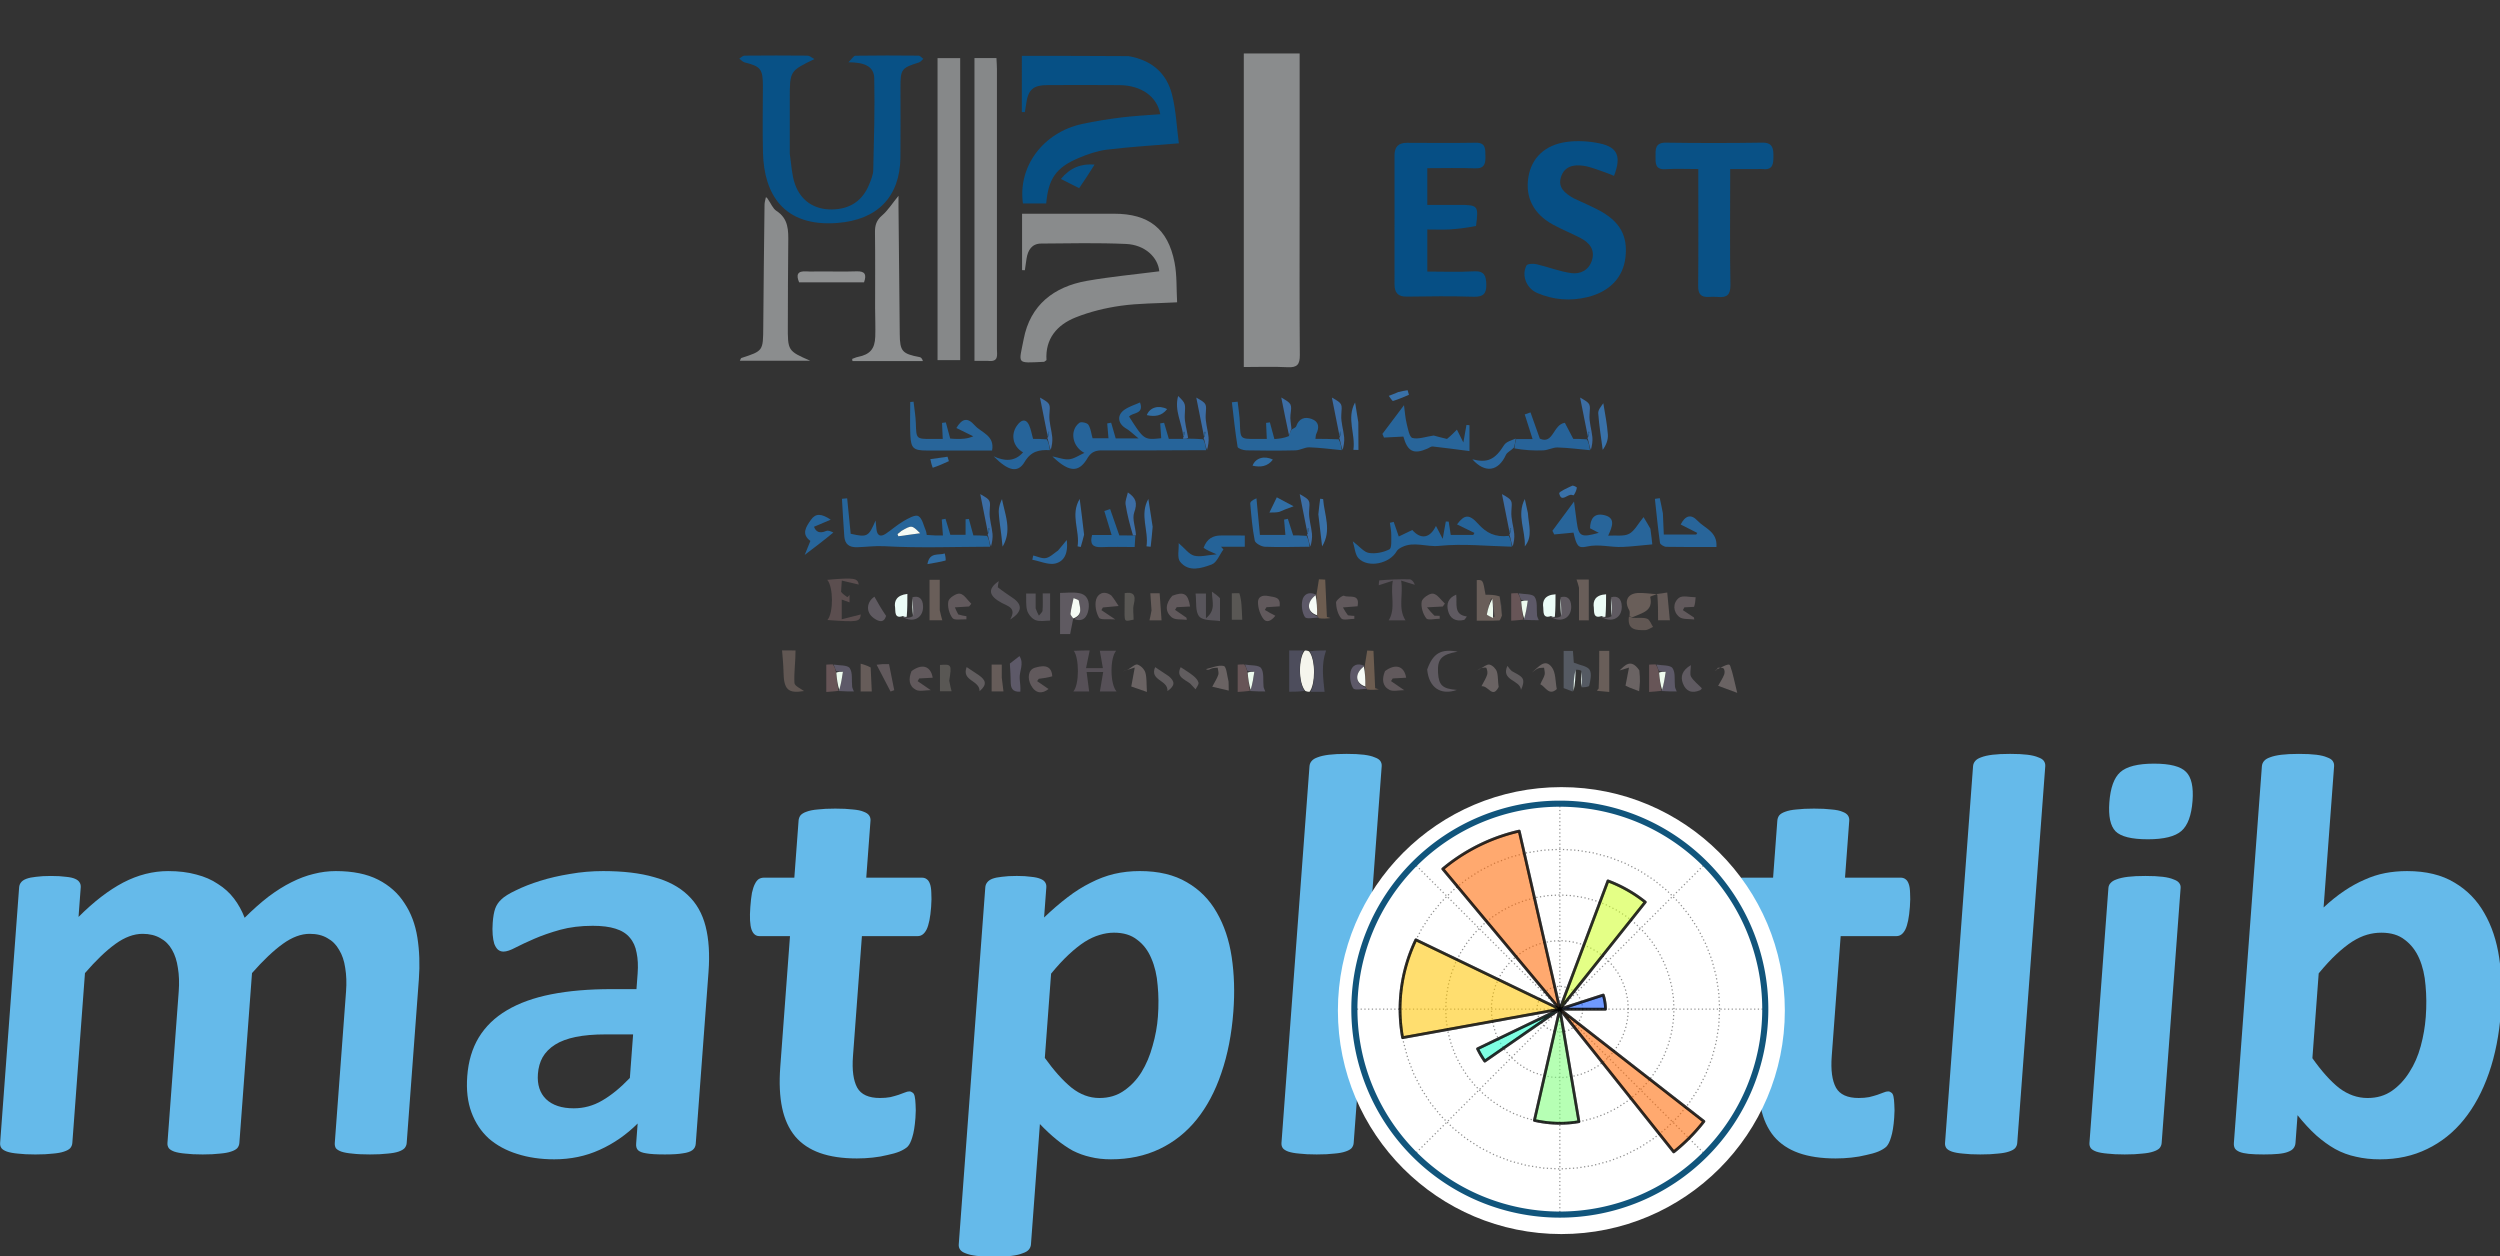 <svg width="288.25mm" height="547.502" version="1.1" viewBox="0 0 288.25 144.86" id="svg464" xmlns="http://www.w3.org/2000/svg"><rect x="0" y="0" width="288.25" height="144.86" fill="#333333" stroke="none"/><defs id="defs10"><clipPath id="b" stroke-linejoin="round" stroke-miterlimit="100000"><path d="M54 73.26a33.66 33.66 0 1 0-.001-67.321A33.66 33.66 0 0 0 54 73.26z" stroke-linejoin="round" stroke-miterlimit="100000" id="path4"/></clipPath><clipPath id="a" stroke-linejoin="round" stroke-miterlimit="100000"><path d="M54 73.26a33.66 33.66 0 1 0-.001-67.321A33.66 33.66 0 0 0 54 73.26z" stroke-linejoin="round" stroke-miterlimit="100000" id="path7"/></clipPath><style type="text/css" id="style2">*{stroke-linecap:butt;stroke-linejoin:round;stroke-miterlimit:100000}</style></defs><g transform="translate(332.32 -6.988)" id="g462"><g id="g2023"><path d="M312 331H1V1h503v330H312m96.898-61.314c-.623.028-1.246.056-1.876-.784v-9.324c-4.817.275-5.786 2.954-5.335 5.808.199 1.257-.51 5.034 3.308 4.472 4.628 2.355 8.945-.067 8.851-4.967-.064-3.383-1.787-4.882-4.771-3.116.049 2.451.098 4.903-.177 7.911m-21.823-7.911c.049 2.451.098 4.903-.177 7.911-.623.028-1.246.056-1.876-.784v-9.324c-4.817.275-5.786 2.954-5.335 5.808.199 1.257-.51 5.034 3.308 4.472 4.628 2.355 8.945-.067 8.851-4.967-.064-3.383-1.787-4.882-4.77-3.116m-282 0c.048 2.451.097 4.903-.178 7.911-.623.028-1.246.055-1.876-.784v-9.49c-4.694.539-5.838 3.075-5.338 5.972.219 1.27-.506 5.036 3.312 4.474 4.627 2.355 8.944-.067 8.85-4.967-.064-3.383-1.787-4.882-4.77-3.116m323.11 28.215-2.444.204v11.871c1.76-.122 3.507-.243 6.107-.218h5.897c-.331-.89-.68-1.462-.747-2.067-.302-2.75.31-6.084-1.057-8.07-.992-1.442-4.571-1.102-7.757-1.72m-60-31-2.442.205v11.87c1.76-.121 3.506-.242 6.107-.218h5.897c-.332-.89-.68-1.462-.747-2.066-.303-2.75.31-6.085-1.058-8.071-.992-1.441-4.57-1.101-7.758-1.72m-115.33 42.857h5.897c-.331-.89-.68-1.462-.747-2.067-.302-2.75.31-6.084-1.057-8.07-.993-1.442-4.571-1.102-7.757-1.72l-2.443.204v11.871c1.76-.122 3.507-.243 6.107-.218m-179 0h5.897c-.331-.89-.68-1.463-.747-2.067-.302-2.75.31-6.084-1.057-8.07-.993-1.442-4.571-1.101-7.757-1.72l-2.443.204v11.871c1.76-.122 3.507-.243 6.107-.218m149.11-111.01s.127.114-.024.58c0 0-.103.478-.963.538h-5.2l-2.057-7.008-1.686.28.433 6.44c-7.467.776-7.467.776-13.984-9.426 1.692-1.852 6.63-1 4.75-6.13-2.152.96-4.35 1.68-6.273 2.852-3.86 2.352-3.624 6.189.22 8.476 1.685 1.002 3.112 2.439 5.448 4.314h-9.96l-1.982-6.832-1.709.317.548 6.464h-6.908c-.64-2.228-.833-4.352-1.87-5.918-.545-.823-3.092-1.382-3.835-.836-4.297 3.158-3.345 10.262 2.162 13.117-2.482 1.093-4.487 2.525-6.626 2.765-2.165.243-4.461-.693-7.306-1.226 7.176 6.904 11.4 7.186 15.175.86 1.76-2.95 3.676-3.522 6.722-3.506 14.983.076 29.966-.041 45.777-.318.098-1.802.414-3.625.247-5.402-.308-3.265-1.457-6.54-1.244-9.744.32-4.818.69-4.794-4.098-7.51 1.108 5.567 2.215 11.134 3.243 16.852 0 0 .127.115-.023.58 0 0-.1.479-.928.537-1.933-.03-3.865-.06-5.904-.918-.506-3.115-1.548-6.256-1.397-9.338.247-5.043.574-5.027-2.885-8.41-1.754 6.351 1.677 11.72 2.137 17.55m176 .003s.127.116-.023.577c0 0-.097.476-.941.537h-5.243l-3.664-6.995c-5.126.67-4.99 9.576-10.888 6.883l-4.062-11.417-2.505.897c1.086 3.407 2.171 6.815 3.41 10.699-2.533 0-4.815 0-7.58-.422-1.642.996-3.907 1.602-4.819 3.056-3.931 6.267-7.12 7.883-13.8 6.197 5.494 6.143 11.295 5.303 14.58-1.924.552-1.214 2.268-1.898 3.946-2.11 4.117.064 8.24.29 12.349.124 2.093-.084 4.17-1.316 6.232-1.255 4.685.14 9.355.757 14.86.954.098-1.803.414-3.625.247-5.403-.308-3.265-1.457-6.54-1.244-9.744.32-4.819.689-4.794-4.098-7.51 1.108 5.567 2.216 11.134 3.243 16.855m-261 42s.128.115-.021.578c0 0-.101.476-.96.535h-5.25l-1.956-7.16-1.432.138v6.747h-6.637l-2.097-6.953-1.629.313.509 6.948c-.932 0-2.06.03-3.185-.008-1.288-.042-2.575-.144-3.865-.22-.144-.774-.145-1.284-.335-1.71-1.02-2.283-1.544-5.493-3.314-6.505-1.328-.758-4.443 1.034-6.463 2.206-2.715 1.574-5.09 3.724-7.71 5.48-2.279 1.526-3.739.868-4.046-1.945-.105-.958-.198-1.917-.393-3.818-3.028 7.12-3.622 7.402-10.828 5.77l-1.53-15.42-2.267.21c.333 5.447.602 10.9 1.023 16.34.262 3.385 2.063 4.846 5.642 4.732 3.923-.124 7.753-.667 11.819-.44 15.274.848 30.628.262 46.78-.017.098-1.802.414-3.625.246-5.402-.308-3.265-1.456-6.54-1.244-9.744.32-4.819.69-4.794-4.095-7.511 1.106 5.568 2.212 11.136 3.238 16.856m163.67 57.538c-3-1.187-5.247.284-5.768 2.875-.463 2.31-.085 5.302 1.135 7.22.63.992 3.899.306 6.253 1.027l4.882-.584-1.576-.475-.735-16.252-2.729-.135c-.41 2.559-.765 4.77-1.462 6.324m-24.673-57.535s.128.113-.017.576c0 0-.108.474-.966.526h-5.092l-2.313-7.204-1.636.354.576 6.668h-11.09c-.514-5.417-1.011-10.676-1.509-15.935-1.825.733-2.763 1.572-2.697 2.323.473 5.37.898 10.773 1.952 16.042.239 1.192 2.86 2.638 4.436 2.702 6.454.26 12.928.03 20.22-.255.097-1.803.412-3.626.244-5.403-.308-3.265-1.456-6.54-1.243-9.744.32-4.819.69-4.794-4.09-7.511 1.101 5.57 2.203 11.14 3.225 16.86m88.013-.005s.127.116-.025.579c0 0-.095.477-.95.54-5.252.925-9.09-1.079-12.63-5.029-3.949-4.407-5.998-4.03-9.188.24l7.583 3.712-.498.869h-9.819l-.892-5.78-1.26-.057-1.339 7.558-2.937-5.64c-2.56 5.324-6.537 6.085-10.297 1.773l-5.883 2.836-2.21-6.357-1.656.386c.218 1.794.628 3.591.602 5.382-.031 2.148.246 5.635-.812 6.171-2.612 1.324-6.025 2.022-8.896 1.571-2.208-.347-4.081-2.825-7.045-5.069.88 2.754.97 5.83 2.552 7.44 4.245 4.32 13.571 2.238 16.57-3.146.44-.788 1.451-1.363 2.32-1.79 5.192-2.552 10.611.038 16.036-.513 10.444-1.06 21.115.108 32.521.128.1-1.802.416-3.625.249-5.402-.308-3.265-1.457-6.54-1.244-9.745.319-4.819.688-4.794-4.1-7.51 1.11 5.567 2.219 11.134 3.249 16.853m-201-42s.126.114-.024.58c0 0-.1.478-.956.537h-5.28c-.625-2.23-.941-4.196-1.725-5.954-1.052-2.36-2.725-2.775-4.6-.686-3.67 4.091-2.75 9.885 1.98 12.504-3.61 4.097-8.018 3.931-12.811 1.71 6.372 6.462 10.532 7.408 13.476 2.462 2.838-4.767 6.41-5.359 11.792-5.35.097-1.802.413-3.624.246-5.402-.308-3.265-1.457-6.54-1.244-9.744.32-4.818.69-4.793-4.098-7.51 1.108 5.567 2.215 11.135 3.243 16.853m127 .003s.127.115-.021.578c0 0-.101.476-.998.536h-9.383c.185-1.162.15-1.687.353-2.09 1.428-2.833 1.21-5.406-1.958-6.562-2.957-1.078-5.543-.319-6.738 3.152-.221.643-1.343.976-2.143.574-.145-1.812-.591-3.66-.376-5.427.596-4.895.705-4.882-4-7.663 1.116 5.585 2.232 11.17 3.105 17.579l-6.086.531-1.97-7.275-1.654.23.318 6.983h-4.825c-6.756 0-6.664-.002-6.88-6.838-.1-3.13-.641-6.247-.982-9.37l-2.502.254c.773 6.47 1.43 12.959 2.48 19.383.118.72 2.453 1.502 3.775 1.53 7.152.15 14.31.177 21.461.003 2.007-.049 4.01-1.381 5.987-1.316 4.697.155 9.377.794 14.892 1.009.098-1.803.414-3.625.246-5.403-.307-3.265-1.456-6.54-1.244-9.744.32-4.819.69-4.794-4.098-7.526 1.107 5.573 2.214 11.147 3.241 16.872m-8.714 79.66 4.882-.585-1.577-.48-.734-16.246-2.729-.135c-.41 2.559-.765 4.77-1.462 6.324-3-1.188-5.247.283-5.768 2.875-.463 2.309-.085 5.302 1.135 7.22.63.992 3.9.305 6.253 1.027m136.7-1.387c3.899-1.514 8.715-2.225 7.274-8.438-.034-.147 1.822-.734 3.434-.489v10.693h5.117l-1.134-12.07c-1.738.24-3.179.438-5.542.662-2.426-.172-4.868-.604-7.275-.459-4.51.272-6.015 3.592-3.719 7.49.388.66.11 1.71-.409 3.007-.528 5.739 3.522 5.721 7.359 5.66 1.142-.018 2.27-.908 3.405-1.398-.836-1.24-1.426-3.151-2.562-3.564-1.762-.641-3.895-.26-5.947-1.095m-140.07 32.896h5.668c-.638-6.199-1.499-11.96.659-17.993-2.284 0-4.744 0-7.882-.022-.453.014-.905.03-2.228.005h-5.953v17.969c1.855 0 4.34 0 7.502.036.452-.005.905-.01 2.234.006m81.57-42.24h-5.884c-1.1-6.498-1.1-6.498-3.807-6.37v17.65c3.217 0 6.516.078 9.802-.097.418-.023.766-1.372 1.28-2.917-.296-2.54-.592-5.082-1.39-8.265M396.1 293.74c-.021 2.097-.042 4.194-.082 6.699 1.29-.365 3.55-.507 3.694-1.134.518-2.264 1.193-5.237.15-6.902-1.007-1.607-4.065-1.928-6.865-3.079l-.382-5.114h-4.045v16.17c1.686.649 2.806 1.079 4.726 1.218.253-3.094.506-6.188 1.364-9.516.53.26 1.061.52 1.44 1.658m-220.94-23.722s-.05-.036.14.698c4.08 1.092 6.02-1.112 6.58-4.687.503-3.214-.459-6.269-4.027-6.938-2.884-.54-5.95-.11-8.376-.11v17.898h4.377c.503-2.533.929-4.679 1.306-6.861m24.833-36.06h-4.738l-3.996-11.463-2.538.834 3.179 10.453h-8.498c-1.034 3.803.124 5.452 4.088 5.278 4.784-.21 9.584-.05 14.435-.05.126-1.98.22-3.468.843-5.267-.435-3.298-2.029-7.014-1.027-9.793 1.421-3.938.917-6.263-2.77-8.69-.378 1.843-1.236 3.633-.982 5.248.71 4.503 1.88 8.932 2.003 13.451m73.72-143.46V24.27h-24.298v136.42c6.526 0 12.815-.243 19.075.084 4.216.22 5.343-1.256 5.307-5.365-.184-21.302-.086-42.606-.085-64.909m-95.19 3.492h-25.575v24.528l1.209.06c.247-1.702.472-3.406.744-5.102.584-3.64 2.298-6.473 6.313-6.508 12.314-.106 24.647-.368 36.941.17 8.234.36 13.916 5.789 14.495 11.902-10.523 1.357-21.097 2.325-31.519 4.162-14.359 2.532-24.624 10.51-27.468 25.286-2.145 11.146-3.496 10.494 8.781 9.939.278-.013.541-.344 1.13-.742-.615-9.245 4.547-15.336 12.666-18.575 6.247-2.492 12.986-4.136 19.659-5.074 7.82-1.098 15.805-1.023 24.507-1.5-.34-5.913-.022-11.793-1.126-17.393-2.901-14.712-11.253-21.15-26.273-21.153h-14.483m20.354-68.68h-46.032V49.754l1.316.021c.168-1.03.364-2.056.499-3.09.885-6.78 2.948-8.659 9.675-8.672 10.329-.02 20.659-.093 30.986.021 9.6.107 16.412 5.037 17.75 12.656-5.606.45-11.23.706-16.8 1.399-5.772.717-11.542 1.623-17.225 2.855-16.951 3.674-27.992 18.548-25.713 34.592h10.116c.956-10.832 4.257-15.642 14.2-19.838 3.945-1.665 8.165-3.094 12.384-3.608 9.866-1.201 19.808-1.784 31.12-2.736-.91-6.93-1.207-14.23-2.946-21.168-2.34-9.334-8.804-15.01-19.331-16.878m-147 42.11V43.924c0-12.044 0-12.044 10.733-17.225-1.311-.682-2.137-1.48-2.97-1.489-9.163-.09-18.328-.089-27.491 0-.746.008-1.484.849-2.226 1.302.784.567 1.493 1.439 2.363 1.652 6.952 1.7 7.913 2.942 7.893 10.377-.027 9.66-.213 19.326.039 28.98.466 17.863 8.907 32.31 32.426 30.482 17.225-1.34 27.195-11.21 27.374-28.544.105-10.163.015-20.328.02-30.492.005-7.881.429-8.405 8.04-10.793.728-.228 1.275-1.034 1.905-1.571-.696-.484-1.388-1.382-2.09-1.389-9.163-.093-18.327-.106-27.49.031-.718.01-1.416 1.293-3.002 2.843 6.338.05 11.113 1.39 11.232 6.948.284 13.301-.116 26.62-.434 39.927-.05 2.086-.939 4.217-1.741 6.206-2.939 7.281-8.482 10.86-16.273 10.959-7.565.095-13.495-3.684-16.074-11.098-1.388-3.99-1.53-8.414-2.235-13.612m298.8 31.517c.947-8.502.702-8.784-7.647-8.784h-13.761V74.176c7.203 0 14.024-.197 20.826.072 4.295.169 4.54-2.403 4.454-5.417-.08-2.789.311-5.805-4.172-5.73-9.996.167-19.996.08-29.995.04-3.794-.014-5.39 1.839-5.38 5.552.041 18.664.038 37.328.004 55.992-.007 3.715 1.506 5.432 5.413 5.372 9.663-.15 19.336-.256 28.992.047 4.222.132 5.626-1.342 5.526-5.382-.092-3.715-.817-5.91-5.35-5.665-6.757.365-13.548.095-20.322.095v-18.305c3.55 0 6.719.147 9.868-.039 3.713-.22 7.408-.728 11.544-1.872m41.907-11.852c-3.456-2.042-6.604-4.433-5.153-9.066 1.488-4.752 5.596-5.494 9.731-4.902 3.216.461 6.306 1.834 9.432 2.86 1.33.436 2.61 1.021 3.914 1.54 3.258-8.462 1.59-12.505-6.318-14.144-4.62-.957-9.615-1.265-14.272-.63-9.573 1.308-15.32 7.034-16.67 15.326-1.428 8.764 2.201 15.993 10.636 20.62 3.921 2.153 8.109 3.815 12.076 5.89 3.866 2.023 6.385 5.063 4.935 9.702-1.335 4.27-5.055 6.104-9.003 5.55-5.139-.722-10.089-2.707-15.181-3.89-1.37-.317-3.895-.186-4.289.572-2.266 4.357 0 9.951 4.636 11.95 7.09 3.059 14.467 3.618 21.951 1.795 9.564-2.33 15.423-8.514 16.451-17.09 1.154-9.62-2.386-15.943-11.866-20.872-3.38-1.758-6.901-3.245-11.009-5.212m80.665-12.528c.667 0 1.341-.067 1.998.01 4.647.552 4.59-2.707 4.611-5.772.022-3.213-.362-5.796-4.842-5.727-13.99.214-27.986.214-41.975.004-4.789-.072-4.469 3.128-4.472 5.987-.003 2.68-.281 5.864 4.272 5.564 4.597-.303 9.23-.067 14.334-.067v5.854c0 14.992.082 29.984-.062 44.975-.033 3.431 1.108 4.999 4.556 4.808 1.329-.074 2.674-.113 3.995.01 3.944.368 5.567-.92 5.485-5.306-.278-14.987-.106-29.982-.106-44.973v-5.366h12.207m-347.23 34.943v-83.21h-9.852v131.4h9.852v-48.19m12.39 48.495c4.574.683 3.596-2.623 3.597-5.102.019-40.595.016-81.191.004-121.79 0-1.613-.14-3.225-.216-4.857h-9.558v131.75h6.174m-49.407-22.5c.033 3.99.194 7.984.067 11.97-.172 5.394-2.354 7.792-7.552 8.821-.858.17-1.67.574-2.503.87l.14.923H109.8c-.375-1.192-.872-1.604-1.427-1.709-7.624-1.436-8.58-2.56-8.65-10.046-.168-18.447-.362-36.895-.543-55.342-.013-1.385-.002-2.77-.002-4.797-2.748 3.368-4.609 6.382-7.172 8.576-2.448 2.097-3.1 4.29-3.06 7.31.14 10.808.055 21.617.055 33.424M42.176 87.372c-.101-.132-.182-.293-.31-.387-.106-.078-.27-.077-.407-.11-.197 1.047-.554 2.093-.566 3.143-.216 17.777-.425 35.554-.557 53.331-.076 10.323-.015 10.32-9.531 13.417-.216.07-.305.534-.654 1.196h30.643c-9.793-4.278-9.823-4.349-9.762-15.321.066-11.971.015-23.943.179-35.913.073-5.38.21-10.513-5.146-13.976-1.55-1.003-2.352-3.162-3.89-5.381m384.01 143.32-2.839-4.696c-2.458 2.983-3.908 6.021-6.294 7.271-2.31 1.21-5.585.58-9.1.8 1.957-4.179 3.285-7.866-1.891-8.974-4.374-.937-5.924 1.87-5.987 5.764l3.796 1.982c-7.75 2.16-8.726 1.577-9.6-4.756-.395-2.855-.762-5.715-1.18-8.86-3.38 4.581-6.391 8.66-9.402 12.738l.809 1.577 8.371-.801c1.315 5.627 1.955 6.96 5.688 6.09 5.367-1.249 10.44.394 15.63.153 4.117-.191 8.218-.697 12.964-1.12a106.25 106.25 0 0 0-.965-7.169m-305.66-33.676h19.372c1.23-6.628-4.762-7.77-7.544-10.949-3.23-3.692-5.575-2.903-7.994 1.152l7.364 3.61c-2.704 1.154-4.99 1.171-7.275 1.146-.972-.01-1.943-.11-2.78-.16-.681-2.53-1.29-4.784-1.898-7.039l-1.654.223.308 6.985h-4.817c-6.763 0-6.67-.001-6.888-6.846-.1-3.131-.647-6.248-.992-9.372l-1.446.147c0 4.76-.168 9.528.042 14.28.262 5.913 1.356 6.811 7.213 6.823 2.665.005 5.33 0 8.99 0m216.89-5.034-5.389-1.495c-3.533.528-6.627 1.736-9.24 1.067-1.312-.336-1.973-4.033-2.524-6.307-.615-2.542-.77-5.195-1.148-7.954l-9.397 12.49.7 1.594 8.423-.432c1.79 6.47 4.442 7.936 10.598 5.182.717-.321 1.482-.952 2.162-.876 5.38.598 10.743 1.334 16.002 2.013v-11.266l-1.31-.106-1.35 7.626-2.804-5.596c-1.043 1.077-2.482 2.563-4.723 4.06m94.347 31.973-1.359-6.203-2.119.3c.7 6.386 1.316 12.785 2.21 19.145.101.714 1.762 1.705 2.716 1.724 7.242.145 14.489.08 21.846.08.546-6.693-5.17-8.151-8.168-11.388-2.966-3.204-5.454-2.192-7.385 1.593l7.237 3.673-.499.71h-14.086c-.142-3.165-.267-5.961-.393-9.633m-199.91 15.8 5.77 2.424c-4.107.333-7.19 1.283-9.832.58-2.235-.593-3.96-3.102-6.71-5.443.15 2.818-.752 6.394.64 8.115 3.75 4.638 9.258 2.809 13.73 1.164 2.205-.812 3.432-4.283 5.102-6.551l-1.043-1.164h10.337v-4.89c-3.557 0-6.847.036-10.136-.01-3.696-.052-6.383 1.386-7.858 5.774m-56.73 44.57c2.673 2.972 2.806 14.365.147 17.517h6.86l-1.1-8.465h7.208l-1.432 8.467h7.25c-2.85-3.124-2.937-14.53-.179-17.717h-7.108l1.333 7.575h-7.327l1.581-7.686c-1.937 0-4.26 0-7.232.309m-110.55-165.23c-1.823 0-3.653.104-5.468-.02-4.06-.28-4.479 1.613-3.177 4.758h28.25c1.228-3.475.347-4.903-3.213-4.782-5.132.174-10.273.044-16.392.044m9.612 139.04.315-4.533 7.383 1.735c-.454-2.822-1.937-3.088-13.713-2.062 2.685 3.084 2.747 14.32.096 17.491 13.435.96 14.09.83 14.513-2.415l-8.302 2.09v-8.57l3.388 1.21v-3.199l-.955.96c-.907-.639-1.815-1.278-2.725-2.708m-3.258-25.789c-1.08-.137-2.345-.703-3.205-.332-2.856 1.233-4.468.43-5.313-1.822l7.27-3.08c-4.016-2.705-6.55-2.869-8.608.058-2.174 3.09-4.28 6.237-.234 9.177l-2.468 6.086c4.763-3.617 8.545-6.49 12.558-10.087m237.22 21.52v1.772l6.09-1.986c-1.115 6.396 1.365 12.044-1.762 17.243h7.275c-3.359-5.329-.85-11.057-1.889-17.284l5.967 1.827c-.459-1.346-1.375-2.349-2.314-2.372-4.32-.107-8.648.06-13.366.8m-254.18 30.115H48.52c.227 3.248.577 6.238.618 9.232.109 7.919 2.036 9.6 8.928 8.46-1.169-.928-4.097-2.147-4.17-3.517-.248-4.673.508-9.4.073-14.175m275.2 8.717c.764 7.545 5.986 10.965 12.958 8.487-6.241-.477-7.88-1.97-8.2-7.476-.349-5.975 1.505-7.961 8.562-9.173-7.23-1.323-10.763.646-13.32 8.162m-170.31-27.398v-6.062h-4.144c.117 2.663-.215 5.235.477 7.495.502 1.642 2.111 3.536 3.671 4.112 1.924.71 4.31.17 6.28.17v-11.833h-3.222c0 2.624.131 5.068-.076 7.483-.066.77-1.032 1.461-1.586 2.188-.466-.888-.931-1.776-1.4-3.554m80.197-4.452-3.515-2.407c.048 4.384 1.86 7.908-2.588 11.583v-10.79h-4.518c.454 3.568-.228 7.931 1.638 10.035 1.724 1.943 6.179 1.463 8.992 1.97 0-3.668 0-6.584-.008-10.391m-54.563-188.59c-5.76-.133-10.631 1.691-14.675 6.623l7.96 3.991c2.411-3.569 4.546-6.729 6.715-10.615m147.54 196.59-2.918-3.595 6.864-.356.916-1.276c-1.695-1.541-3.244-4.038-5.13-4.325-1.539-.234-4.707 1.963-4.96 3.454-.392 2.321.53 5.368 1.98 7.287.74.979 3.843.172 5.877.172l-.053-1.268c-.646 0-1.293 0-2.576-.093m-207.11-.771-1.225-2.807 6.184-.386.965-1.177c-1.636-1.568-3.112-4.099-4.957-4.405-1.546-.257-4.744 1.849-5.028 3.328-.444 2.309.362 5.43 1.806 7.31.837 1.089 3.96.42 6.054.542l.02-1.349c-1.112-.176-2.225-.353-3.82-1.056m66.463-8.14c-3.01-2.276-5.584-.429-6.232 1.963-.653 2.407-.007 5.69 1.28 7.875.626 1.061 4.016.493 7.058.734l-6.036-4.044.641-1.155 6.846-.64c-1.206-1.894-2.03-3.19-3.557-4.733m26.597.522c-2.602 3.094-3.048 6.551.094 9.157 1.47 1.218 4.32.769 6.546 1.076l-.168-.931-4.963-3.406.718-1.164 5.817-.297c-.863-5.564-2.58-6.64-8.044-4.435m-75.672-4.302.488-2.312c-4.953 3.413-4.446 6.381 1.264 9.456 2.778 1.496 6.618 2.203 3.676 7.278 5.301-3.329 5.494-6.446 1.206-9.382-2.148-1.47-4.332-2.888-6.634-5.04m120.57 12.788-4.324-2.556c.24-.393.478-.787.717-1.18l5.75-.378c.451-4.132-1.994-3.881-4.851-4.478-3.015-.63-4.585.58-4.595 2.637-.013 2.466.883 5.333 2.359 7.295 1.356 1.802 3.372.985 4.944-1.34m31.528-.337-1.864-3.307 6.358-.502c1.153-5.802-3.717-3.536-5.885-4.576-.618-.296-3.529 1.959-3.49 2.972.09 2.38.81 5.158 2.3 6.899.826.966 3.71.173 5.666.173v-1.286c-.82-.044-1.64-.088-3.086-.373m16.268 24.752c-1.264 3.128-.987 6.186 2.064 7.79 1.6.841 4.004.149 6.47.149l-5.739-3.935.72-1.167 5.853-.319c-.836-5.08-4.569-6.312-9.368-2.518m-144.55 1.537c-.368-5.546-5.491-3.926-7.446-3.417-3.186.831-3.445 4.66-1.913 7.577 1.951 3.714 4.847 3.987 7.694 1.73l-4.981-3.427.73-1.017c1.938-.247 3.876-.493 5.916-1.446m-61.448-1.538c-1.264 3.129-.987 6.186 2.064 7.791 1.6.841 4.005.149 6.47.149l-5.72-3.922.7-1.18 5.854-.319c-.836-5.08-4.569-6.312-9.368-2.519m341.02-28.32.303-4.176c-2.48.018-5.739-.944-7.27.27-2.719 2.157-2.635 5.994.124 8.275 1.485 1.228 4.332.81 6.564 1.134l-.166-.887-4.806-3.188.644-1.212c1.284-.07 2.568-.14 4.607-.215m-42.156 35.844c-.114.12-.254.224-.333.363-.053.093-.029.34-.022.341 2.06.2 4.121.385 5.23.485V284.18h-4.354c0 5.491 0 10.808-.52 16.699m-8.288-43.763v13.776h4.255v-17.751h-5.33c.399 1.17.734 2.156 1.075 3.975m-278.15 8.926v-12.775h-4.44v17.617h5.55c-.395-1.411-.752-2.688-1.11-4.842m81.733 26.453-1.686.539-.014-.044 4.83-1.567-1.524 8.27 6.815 2.368c-.243-3.69-.024-6.21-.696-8.465-.423-1.418-2.002-2.995-3.402-3.446-.964-.31-2.51 1.188-4.323 2.344m43.937 4.68c-.663-2.246-.922-6.11-2.072-6.397-2.33-.579-5.14.78-7.754 1.341 1.005.686 1.679.035 2.484-.27.795-.3 1.723-.252 2.593-.356.122 1.036.581 2.182.29 3.085-.504 1.565-1.473 2.98-2.64 5.209l7.188 1.695a569.675 569.675 0 0 1-.089-4.307m117.26 2.426c-.131-2.14.102-4.393-.524-6.377-.405-1.286-1.935-2.804-3.197-3.063-1.144-.234-2.618 1.078-3.926 1.749-.766.393-1.49.868-2.234 1.306.791-.387 1.464-1.09 2.286-1.405.791-.303 2.378-.493 2.498-.228.404.895.63 2.117.338 3.025-.501 1.561-1.444 2.98-2.462 4.966 3.119-.34 4.745 5.615 7.22.027m18.353-.495c2.32.695 3.756 4.851 7.197 1.714-.666-3.224-.384-7.253-2.235-9.598-3.05-3.866-5.702.044-8.599 2.419 1.186-.826 1.866-1.5 2.684-1.81.795-.3 1.732-.226 2.606-.316.106 1.035.502 2.15.246 3.087-.36 1.318-1.206 2.504-1.9 4.504m42.99-6.816c-3.628-5.176-6.34-1.477-8.498.426l4.129-1.244-1.52 7.849c.547.262 1.114.574 1.711.812 1.398.558 2.81 1.081 4.216 1.619.12-1.407.31-2.811.343-4.22.034-1.483-.08-2.97-.38-5.242m33.917.37c.12-.396.246-1.135.36-1.133.878.012 2.116-.136 2.535.362.476.564.515 1.862.215 2.635-.602 1.551-1.563 2.962-2.615 4.863l8.304 3.07c-1.246-5.009-1.866-8.442-3.031-11.678-.406-1.13-1.02-.909-6.424 1.784-.68.24-.247.087.656.098m-302.75 9.197c-.22-1.83-.494-3.656-.65-5.492-.276-3.267 2.03-6.55-.048-9.814-.141-.222-.29-.44-.053-.082-1.729 1.344-3.395 2.64-4.17 3.241.155 3.18.362 5.518.357 7.855-.005 2.676.636 4.632 4.564 4.292m129.35-76.662 1.582 13.537c4.277-6.908.947-13.733.448-20.578l-1.287-.163c-.284 2.135-.568 4.271-.743 7.204m123.8-49.034c-.732 1.55-2.17 3.147-2.068 4.64.367 5.335 1.255 10.634 1.946 15.946 1.55-2.113 2.399-4.429 2.238-6.672-.319-4.464-1.193-8.888-2.116-13.914m-261.64 59.217.417 3.444c4.187-7.06 1.054-13.79-.26-20.658-.96 1.966-1.51 4-1.397 5.999.194 3.467.796 6.91 1.24 11.215m228.93-11.591-1.3-5.664c-3.632 6.944.361 13.734-.002 20.615 3.622-4.47 1.626-9.37 1.301-14.951m-193.03 9.452-1.946-15.158c-4.195 6.95.158 13.766-.916 20.634l1.375.258c.474-1.625.948-3.25 1.487-5.734m119.21-48.936-1.335-8.205c-3.841 6.941.262 13.75-.743 20.619l2.207.056c0-3.871 0-7.742-.129-12.47m-89.475 45.454-1.815-11.666c-3.912 6.937.24 13.754-.802 20.621l1.809.18c.308-2.755.615-5.51.808-9.135m-12.23 39.01c.184 2.686.184 2.686 4.004 1.828 0-2.412-.434-4.69.09-6.722 1.112-4.307-.53-5.419-3.973-4.789 0 3.062 0 5.962-.122 9.684M247.103 259l-2.913.153v11.48h4.542c-.12-2.383-.18-4.424-.337-6.458-.128-1.669-.373-3.33-1.292-5.175m-125.85 37.716c1.137-6.592 1.004-6.796-4.024-6.396v11.45h5.046c-.382-1.557-.708-2.886-1.022-5.054m47.025-55.895c-1.65 1.046-3.198 2.647-4.982 2.978-1.711.318-3.667-.68-5.515-1.1l-.382 1.847c3.408.619 7.113 2.378 10.152 1.585 4.412-1.151 5.396-5.48 4.82-10.18-1.32 1.622-2.442 3-4.093 4.87m40.986 26.21-.896 3.861h5.257l-.828-11.76h-4.05c.18 2.457.35 4.769.517 7.9m-122.24 23.946-4.321-1.215v12.081h4.843c-.157-3.437-.306-6.717-.522-10.866m57.078 4.385v-5.195h-4.417v11.663h5.158c-.259-1.954-.5-3.772-.74-6.468m304.19 5.694c.11-.124.246-.235.323-.377.046-.087.05-.27-.008-.33-1.56-1.608-3.454-3.01-4.576-4.878-.667-1.112-.122-2.953-.122-5.08-3.746 2.242-4.632 4.922-3.442 7.995 1.243 3.206 3.719 4.574 7.824 2.67m-102.63-30.53.782-1.313c-5.895-.75-4.14-5.57-4.62-9.507-3.508 1.473-4.282 4.01-3.573 6.941.818 3.387 3.14 4.953 7.41 3.878m-252.26-1.58-4.698-8.327c-3.38 2.198-3.947 6.755-.268 9.343 2.018 1.42 4.323 2.34 4.967-1.015m-1.519 21.01-2.233.259 6.06 11.667 1.612-.592-2.266-11.333h-3.173m173.13-66.477c1.648-.595 3.297-1.19 6.06-2.19l-7.305-3.905-3.214 6.617c1.698 0 2.847 0 4.459-.522m-38.733 75.08 2.151 2.365c.466-.982 1.465-2.092 1.268-2.915-.27-1.124-1.306-2.21-2.273-2.99-1.654-1.335-3.51-2.422-5.473-3.743-2.143 4.19 1.523 5.186 4.327 7.283m139.38-5.676-1.547-2.173c-2.958 6.49 5.583 6.03 5.905 10.456.823-1.745 1.399-3.741.672-4.961-.836-1.402-2.824-2.117-5.03-3.321m-149.18 2.11-5.648-3.73c-2.532 5.94 5.784 5.529 5.351 10.425 3.431-2.365 3.299-4.234.297-6.694m-82.609-.38-5.047-3.385c-2.319 6.129 5.696 5.623 5.626 10.496 3.538-2.972 2.552-4.91-.579-7.11m182.48-122.83-3.86 1.45c.635.778 1.49 2.32 1.869 2.21 2.358-.68 4.61-1.732 6.897-2.66l-.572-2.006c-1.258.2-2.515.398-4.334 1.006m76.948 44.685c.374-1.1.864-2.183 1.016-3.313.027-.2-1.563-1.04-2.043-.814-2.052.968-5.785 2.62-5.635 3.311.933 4.29 3.627.131 5.532.686.158.046.31.116 1.13.13m-139.87-12.57c3.322.488 6.308.087 8.627-2.915-3.685-1.885-7.586-.737-8.627 2.915m-139.06.812 6.72-3.07-.588-1.928-7.474 1.063c.25 1.182.5 2.365 1.342 3.935m93.062-22.811c3.322.488 6.308.086 8.627-2.916-3.685-1.885-7.586-.737-8.627 2.916m-88.452 59.758c-2.394 1.087-6.323-.615-7.212 4.782 2.938-.534 5.432-.902 7.846-1.56.239-.066-.008-1.911-.634-3.222z" fill="#fefefe" id="path12" style="fill:none" transform="translate(-255 6.723) scale(.265)"/><path d="M273.69 91c0 21.803-.099 43.108.086 64.409.036 4.108-1.091 5.585-5.307 5.365-6.26-.327-12.55-.085-19.075-.085V24.269h24.297v66.73z" fill="#8a8c8d" id="path14" transform="translate(-255 6.723) scale(.265)"/><path d="M179 93.991h13.983c15.02.003 23.372 6.441 26.273 21.153 1.104 5.6.787 11.48 1.126 17.392-8.702.477-16.687.402-24.507 1.501-6.672.938-13.412 2.582-19.659 5.073-8.12 3.239-13.28 9.331-12.665 18.575-.59.399-.853.73-1.13.743-12.277.555-10.926 1.207-8.781-9.94 2.844-14.776 13.109-22.753 27.468-25.285 10.42-1.837 20.996-2.805 31.519-4.163-.579-6.112-6.261-11.54-14.495-11.902-12.293-.538-24.626-.275-36.941-.169-4.016.035-5.73 2.868-6.313 6.508-.273 1.696-.498 3.4-.745 5.1l-1.209-.058V93.99H179z" fill="#898b8c" id="path16" transform="translate(-255 6.723) scale(.265)"/><path d="M199.27 25.425c10.107 1.754 16.571 7.43 18.911 16.763 1.74 6.938 2.036 14.238 2.947 21.168-11.313.951-21.254 1.535-31.12 2.736-4.22.514-8.44 1.943-12.384 3.608-9.943 4.195-13.245 9.006-14.2 19.838h-10.117c-2.278-16.045 8.763-30.918 25.713-34.592 5.683-1.232 11.454-2.138 17.226-2.855 5.57-.693 11.192-.95 16.8-1.399-1.34-7.62-8.15-12.55-17.75-12.656-10.329-.114-20.658-.041-30.987-.021-6.727.013-8.79 1.892-9.675 8.672-.135 1.034-.33 2.06-.498 3.09l-1.317-.02V25.31c15.517 0 30.774 0 46.452.114z" fill="#065085" id="path18" transform="translate(-255 6.723) scale(.265)"/><path d="M51.852 67.904c.704 4.713.847 9.137 2.235 13.127 2.579 7.415 8.51 11.193 16.074 11.098 7.792-.098 13.335-3.678 16.273-10.959.802-1.989 1.691-4.12 1.741-6.205.318-13.307.718-26.626.434-39.927-.12-5.558-4.894-6.899-11.232-6.949 1.586-1.55 2.284-2.832 3.002-2.843 9.162-.137 18.327-.124 27.49-.03.702.006 1.394.904 2.09 1.388-.63.537-1.177 1.343-1.904 1.571-7.612 2.389-8.036 2.912-8.04 10.793-.005 10.164.084 20.33-.021 30.492-.18 17.334-10.15 27.204-27.374 28.544-23.52 1.83-31.96-12.619-32.426-30.482-.252-9.654-.066-19.319-.04-28.98.02-7.435-.94-8.676-7.892-10.377-.87-.213-1.58-1.085-2.363-1.651.742-.454 1.48-1.295 2.226-1.302 9.163-.09 18.328-.09 27.49 0 .834.008 1.66.806 2.97 1.488-10.732 5.182-10.732 5.182-10.732 17.225v23.978z" fill="#085186" id="path20" transform="translate(-255 6.723) scale(.265)"/><path d="M350.43 99.317c-3.92.764-7.615 1.272-11.327 1.492-3.15.186-6.318.038-9.868.038v18.305c6.774 0 13.566.271 20.323-.095 4.531-.245 5.257 1.951 5.35 5.666.099 4.04-1.305 5.514-5.527 5.382-9.656-.303-19.33-.197-28.992-.047-3.907.06-5.42-1.657-5.413-5.372.034-18.664.037-37.328-.005-55.992-.008-3.713 1.587-5.566 5.381-5.552 9.999.04 20 .127 29.995-.04 4.483-.075 4.092 2.941 4.172 5.73.086 3.014-.16 5.586-4.454 5.416-6.803-.268-13.623-.071-20.826-.071v15.976h13.76c8.35 0 8.595.282 7.432 9.164z" fill="#064f85" id="path22" transform="translate(-255 6.723) scale(.265)"/><path d="M392.88 87.263c3.782 1.788 7.304 3.276 10.684 5.033 9.48 4.929 13.02 11.253 11.866 20.872-1.028 8.576-6.887 14.76-16.451 17.09-7.483 1.823-14.86 1.265-21.951-1.793-4.637-2-6.902-7.594-4.636-11.951.394-.758 2.92-.89 4.289-.571 5.091 1.182 10.042 3.166 15.18 3.888 3.948.554 7.668-1.28 9.003-5.55 1.45-4.639-1.068-7.679-4.935-9.701-3.967-2.076-8.154-3.738-12.076-5.89-8.434-4.628-12.063-11.857-10.636-20.62 1.35-8.292 7.098-14.019 16.67-15.326 4.658-.636 9.653-.327 14.272.63 7.91 1.64 9.577 5.682 6.318 14.143-1.303-.518-2.584-1.103-3.913-1.54-3.127-1.026-6.217-2.398-9.432-2.859-4.135-.592-8.243.15-9.731 4.902-1.451 4.633 1.697 7.024 5.478 9.243z" fill="#064f85" id="path24" transform="translate(-255 6.723) scale(.265)"/><path d="M472.76 74.557h-11.742v5.366c0 14.992-.172 29.987.107 44.973.081 4.386-1.542 5.674-5.485 5.306-1.322-.123-2.667-.084-3.996-.01-3.448.191-4.589-1.377-4.556-4.808.144-14.99.062-29.983.062-44.975v-5.854c-5.103 0-9.736-.236-14.334.067-4.553.3-4.274-2.885-4.272-5.564.003-2.859-.317-6.059 4.472-5.987 13.99.21 27.986.21 41.975-.004 4.48-.07 4.864 2.514 4.842 5.727-.02 3.065.036 6.324-4.61 5.773-.658-.078-1.332-.01-2.463-.01z" fill="#095186" id="path26" transform="translate(-255 6.723) scale(.265)"/><path d="M126 110v47.69h-9.852V26.29H126V110z" fill="#868889" id="path28" transform="translate(-255 6.723) scale(.265)"/><path d="M137.92 158h-5.708V26.25h9.558c.075 1.632.215 3.245.216 4.857.012 40.595.015 81.19-.004 121.79-.001 2.48.977 5.786-4.062 5.103z" fill="#868889" id="path30" transform="translate(-255 6.723) scale(.265)"/><path d="M88.98 135c0-11.307.085-22.117-.055-32.924-.04-3.021.612-5.214 3.06-7.31 2.563-2.195 4.424-5.21 7.172-8.576 0 2.026-.011 3.411.002 4.796.181 18.447.375 36.894.544 55.342.068 7.486 1.025 8.61 8.65 10.046.554.105 1.051.518 1.426 1.71H79.131l-.14-.923c.834-.296 1.646-.7 2.504-.87 5.198-1.03 7.38-3.428 7.552-8.822.127-3.985-.034-7.98-.067-12.47z" fill="#8d8f90" id="path32" transform="translate(-255 6.723) scale(.265)"/><path d="M42.351 87.667c1.341 1.924 2.143 4.084 3.693 5.086 5.356 3.463 5.22 8.596 5.146 13.976-.164 11.969-.113 23.942-.18 35.913-.06 10.972-.03 11.043 9.763 15.321H30.13c.35-.662.438-1.125.654-1.196 9.516-3.097 9.455-3.093 9.531-13.417.132-17.777.341-35.554.557-53.33.013-1.05.369-2.097.566-3.144.137.034.3.033.407.11.128.095.209.255.506.682z" fill="#8b8d8e" id="path34" transform="translate(-255 6.723) scale(.265)"/><path d="M225.21 191.86c1.933.03 3.865.059 6.514.29.898 1.706 1.079 3.21 1.26 4.714-14.984.048-29.968.165-44.95.09-3.046-.016-4.962.556-6.722 3.506-3.775 6.326-7.999 6.044-15.175-.86 2.845.533 5.141 1.469 7.306 1.226 2.139-.24 4.144-1.672 6.626-2.765-5.507-2.856-6.46-9.96-2.162-13.117.743-.546 3.29.013 3.835.835 1.038 1.566 1.23 3.69 1.87 5.919h6.908l-.548-6.465 1.709-.317 1.982 6.833h9.96c-2.336-1.876-3.762-3.312-5.447-4.314-3.845-2.288-4.08-6.125-.22-8.477 1.922-1.171 4.12-1.892 6.272-2.851 1.88 5.13-3.058 4.277-4.752 6.128 6.52 10.204 6.52 10.204 13.987 9.427l-.434-6.44 1.687-.28 2.056 7.008c1.371 0 3.286 0 6.027-.008a88.814 88.814 0 0 0 2.411-.082z" fill="#26649a" id="path36" transform="translate(-255 6.723) scale(.265)"/><path d="M138.99 238.87c-15.324.049-30.678.636-45.952-.214-4.066-.226-7.897.317-11.819.441-3.579.114-5.38-1.347-5.642-4.732-.422-5.44-.69-10.892-1.023-16.34l2.267-.21 1.53 15.42c7.206 1.632 7.8 1.35 10.828-5.77.195 1.901.288 2.86.393 3.818.307 2.813 1.767 3.471 4.047 1.944 2.62-1.755 4.994-3.904 7.709-5.479 2.02-1.172 5.135-2.964 6.463-2.206 1.77 1.012 2.295 4.222 3.314 6.506.19.425.19.935.335 1.709 1.29.076 2.577.178 3.865.22 1.126.038 2.253.009 3.185.009l-.509-6.948 1.63-.314 2.096 6.954h6.637v-6.748l1.432-.137 1.957 7.16c1.418 0 3.333 0 5.98.201.914 1.707 1.096 3.212 1.278 4.716m-38.934-6.649-1.327 1.158.362.937 9.498-1.297c-3.633-3.615-3.633-3.615-8.533-.798z" fill="#27659a" id="path38" transform="translate(-255 6.723) scale(.265)"/><path d="M365.98 238.86c-10.577-.244-21.247-1.412-31.692-.352-5.424.55-10.844-2.04-16.037.514-.868.426-1.88 1-2.32 1.79-2.998 5.383-12.324 7.465-16.57 3.146-1.582-1.61-1.67-4.687-2.551-7.44 2.963 2.243 4.837 4.721 7.045 5.068 2.87.451 6.284-.247 8.896-1.57 1.058-.537.78-4.024.812-6.172.026-1.791-.385-3.588-.602-5.382l1.656-.386 2.21 6.357 5.883-2.836c3.759 4.312 7.735 3.55 10.297-1.772l2.937 5.64 1.339-7.559 1.26.056.892 5.78h9.818l.498-.868c-2.556-1.25-5.112-2.502-7.583-3.712 3.19-4.27 5.24-4.647 9.189-.24 3.54 3.95 7.378 5.954 13.358 5.23.907 1.703 1.086 3.205 1.264 4.708z" fill="#256398" id="path40" transform="translate(-255 6.723) scale(.265)"/><path d="M270.16 187.9c.706-.476 1.828-.81 2.05-1.452 1.194-3.471 3.78-4.23 6.737-3.152 3.169 1.155 3.386 3.728 1.958 6.56-.204.404-.168.93-.353 2.092 3.252 0 6.318 0 10.134.2.932 1.707 1.114 3.211 1.295 4.716-4.687-.443-9.367-1.083-14.064-1.238-1.977-.065-3.98 1.267-5.986 1.316-7.15.173-14.31.147-21.461-.003-1.322-.028-3.658-.81-3.775-1.53-1.05-6.425-1.708-12.913-2.48-19.383l2.501-.254c.341 3.123.883 6.24.982 9.37.216 6.836.124 6.84 6.88 6.838h4.825l-.318-6.983 1.654-.23 1.97 7.275c1.925-.168 4.006-.35 6.234-1.26.504-1.446.86-2.164 1.217-2.882z" fill="#27659a" id="path42" transform="translate(-255 6.723) scale(.265)"/><g fill="#28659a" id="g50" transform="translate(-255 6.723) scale(.265)"><path d="M426.31 231.07c.399 2.796.654 5.21.82 6.788-4.746.423-8.847.928-12.963 1.119-5.19.24-10.263-1.402-15.63-.153-3.733.87-4.374-.463-5.688-6.09l-8.372.801-.809-1.577 9.404-12.737c.417 3.144.783 6.004 1.178 8.86.874 6.332 1.852 6.914 9.6 4.755l-3.796-1.981c.064-3.895 1.613-6.702 5.988-5.765 5.176 1.109 3.848 4.796 1.891 8.974 3.515-.22 6.789.41 9.1-.8 2.386-1.25 3.836-4.288 6.294-7.27 1.24 2.051 2.04 3.373 2.983 5.076z" id="path44"/><path d="M120.01 197.02c-3.162 0-5.828.004-8.493 0-5.857-.013-6.95-.91-7.213-6.824-.21-4.751-.042-9.52-.042-14.28l1.446-.146c.345 3.123.892 6.24.992 9.371.218 6.844.125 6.847 6.888 6.846h4.817l-.308-6.984 1.654-.224 1.899 7.039c.836.05 1.807.15 2.779.16 2.285.025 4.57.008 7.275-1.146l-7.364-3.61c2.42-4.055 4.763-4.843 7.994-1.151 2.782 3.178 8.773 4.32 7.544 10.949H120.01z" id="path46"/><path d="M337.8 191.98c1.84-1.491 3.279-2.977 4.322-4.054l2.804 5.596 1.35-7.626 1.31.106v11.266c-5.259-.68-10.623-1.415-16.002-2.013-.68-.076-1.445.555-2.162.876-6.156 2.754-8.808 1.287-10.598-5.182l-8.423.432c-.234-.53-.467-1.062-.7-1.593l9.398-12.49c.376 2.758.533 5.41 1.148 7.953.55 2.274 1.211 5.971 2.523 6.307 2.613.669 5.707-.539 9.24-1.067 1.178.327 3.283.911 5.79 1.49z" id="path48"/></g><path d="M399.98 196.87c-4.676-.423-9.346-1.041-14.03-1.18-2.062-.062-4.14 1.17-6.233 1.255-4.107.166-8.231-.06-12.557-.848.123-1.84.453-2.957.784-4.074h7.097c-1.238-3.884-2.323-7.292-3.41-10.699l2.506-.896c1.28 3.596 2.56 7.192 4.062 11.417 5.898 2.693 5.762-6.213 10.888-6.884l3.664 6.995c1.622 0 3.432 0 5.966.201.904 1.706 1.083 3.21 1.263 4.713z" fill="#276399" id="path52" transform="translate(-255 6.723) scale(.265)"/><path d="M431.74 224.39c.126 3.234.25 6.031.392 9.196h14.086l.5-.71-7.238-3.673c1.93-3.786 4.42-4.798 7.385-1.594 2.997 3.238 8.714 4.696 8.168 11.388-7.357 0-14.603.066-21.846-.08-.954-.018-2.615-1.01-2.715-1.723-.895-6.36-1.512-12.758-2.21-19.146l2.119-.3c.452 2.068.905 4.136 1.359 6.642z" fill="#28659a" id="path54" transform="translate(-255 6.723) scale(.265)"/><path d="M231.91 239.36c1.398-3.99 4.085-5.427 7.78-5.376 3.29.046 6.58.01 10.137.01v4.89H239.49l1.043 1.165c-1.67 2.267-2.897 5.74-5.103 6.55-4.471 1.645-9.979 3.475-13.729-1.163-1.392-1.722-.49-5.298-.64-8.115 2.749 2.34 4.475 4.85 6.71 5.443 2.643.703 5.725-.248 9.831-.58-2.764-1.162-4.266-1.793-5.691-2.824z" fill="#256398" id="path56" transform="translate(-255 6.723) scale(.265)"/><path d="M277.99 238.87c-6.466.05-12.94.28-19.394.02-1.576-.064-4.197-1.51-4.436-2.702-1.054-5.27-1.48-10.672-1.952-16.042-.066-.751.872-1.59 2.697-2.324l1.508 15.935h11.091l-.576-6.667 1.636-.355 2.313 7.204c1.275 0 3.184 0 5.825.205.918 1.711 1.103 3.218 1.289 4.726z" fill="#2b679d" id="path58" transform="translate(-255 6.723) scale(.265)"/><path d="M164.99 196.87c-4.553-.237-8.125.354-10.964 5.122-2.945 4.945-7.104 3.999-13.476-2.462 4.793 2.22 9.202 2.386 12.812-1.711-4.73-2.619-5.65-8.412-1.98-12.503 1.875-2.09 3.548-1.675 4.6.686.784 1.758 1.1 3.724 1.724 5.954 1.691 0 3.486 0 6.011.201.912 1.705 1.093 3.21 1.274 4.713z" fill="#26649a" id="path60" transform="translate(-255 6.723) scale(.265)"/><path d="M175.43 284.17c2.648-.155 4.972-.155 6.909-.155l-1.581 7.686h7.326l-1.332-7.574h7.108c-2.758 3.188-2.671 14.593.179 17.717h-7.25l1.432-8.467h-7.208l1.1 8.465h-6.86c2.659-3.151 2.525-14.545.177-17.672z" fill="#565057" id="path62" transform="translate(-255 6.723) scale(.265)"/><path d="M65.049 119.1c5.628 0 10.77.13 15.901-.044 3.56-.12 4.441 1.307 3.213 4.782h-28.25c-1.301-3.145-.883-5.038 3.178-4.759 1.814.125 3.644.021 5.958.021z" fill="#8f9192" id="path64" transform="translate(-255 6.723) scale(.265)"/><path d="m202.22 234.05-.315 4.956c-4.851 0-9.651-.16-14.435.05-3.963.174-5.121-1.476-4.088-5.278h8.498l-3.179-10.453 2.538-.835 3.996 11.464c.915 0 2.827 0 5.515.013 1.009.036 1.24.06 1.47.083z" fill="#256398" id="path66" transform="translate(-255 6.723) scale(.265)"/><path d="m175.19 270.05-1.354 6.824h-4.378v-17.897c2.426 0 5.492-.431 8.376.11 3.569.669 4.53 3.723 4.027 6.938-.56 3.575-2.5 5.778-6.285 4.313 4.05-2.144 2.405-5.27 2.043-7.962-.065-.48-1.487-.777-2.282-1.158-.473 2.26-1.062 4.506-1.343 6.79-.077.622.772 1.358 1.196 2.042z" fill="#5f5a61" id="path68" transform="translate(-255 6.723) scale(.265)"/><path d="m392.48 301.89-3.926-1.508V284.21h4.044l.382 5.115c2.801 1.15 5.859 1.472 6.865 3.078 1.044 1.666.369 4.638-.15 6.903-.143.627-2.404.769-3.344.723.194-2.662.04-4.914-.116-7.166-.53-.26-1.06-.52-2.245-.464-.94 3.374-1.225 6.433-1.51 9.491z" fill="#555a63" id="path70" transform="translate(-255 6.723) scale(.265)"/><path d="M74.172 258.53c.909 1.034 1.816 1.673 2.724 2.313l.955-.96v3.198l-3.389-1.21v8.57l8.303-2.09c-.424 3.245-1.078 3.376-14.513 2.416 2.65-3.172 2.588-14.407-.097-17.491 11.776-1.027 13.26-.76 13.713 2.061l-7.383-1.735c-.136 1.966-.225 3.25-.313 4.928z" fill="#5b4e4f" id="path72" transform="translate(-255 6.723) scale(.265)"/><path d="M70.797 232.71c-3.898 3.235-7.68 6.107-12.442 9.725l2.467-6.087c-4.045-2.94-1.939-6.086.235-9.177 2.058-2.926 4.592-2.762 8.607-.058l-7.27 3.08c.845 2.252 2.457 3.055 5.314 1.822.86-.371 2.125.196 3.089.695z" fill="#27659a" id="path74" transform="translate(-255 6.723) scale(.265)"/><path d="M361.7 268.84c-.38.734-.728 2.083-1.146 2.106-3.286.176-6.585.097-9.802.097v-17.65c2.707-.128 2.707-.128 3.807 6.37 2.01 0 3.947 0 6.147.729.507 3.268.75 5.808.994 8.348m-4.673-7.742c-.67 2.398-1.467 4.774-1.874 7.216-.06.358 1.73 1.024 3.318 1.117-.218-2.767-.436-5.535-1.444-8.333z" fill="#695e59" id="path76" transform="translate(-255 6.723) scale(.265)"/><path d="M275.96 284.04c.452-.015.904-.03 1.83.343 2.939 3.701 2.77 14.452.205 17.607-.452.005-.905.01-1.846-.377-3.145-3.553-2.954-14.527-.189-17.573z" fill="#f5f5ed" id="path78" transform="translate(-255 6.723) scale(.265)"/><path d="M308.33 253.53c4.522-.405 8.849-.571 13.169-.464.94.023 1.855 1.026 2.314 2.372l-5.966-1.827c1.039 6.227-1.47 11.956 1.889 17.284h-7.276c3.128-5.199.647-10.846 1.763-17.243l-6.09 1.986c0-.465 0-1.118.197-2.109z" fill="#565057" id="path80" transform="translate(-255 6.723) scale(.265)"/><path d="M54.357 284.01c.031 4.74-.726 9.468-.477 14.141.073 1.37 3.001 2.588 4.17 3.517-6.892 1.14-8.819-.542-8.928-8.46-.041-2.994-.39-5.984-.618-9.232.855 0 3.152 0 5.853.034z" fill="#615753" id="path82" transform="translate(-255 6.723) scale(.265)"/><path d="M329.19 292.3c2.518-7.125 6.05-9.094 13.281-7.77-7.057 1.21-8.91 3.197-8.562 9.172.32 5.506 1.959 6.999 8.2 7.476-6.973 2.478-12.194-.942-12.92-8.878z" fill="#5f5a61" id="path84" transform="translate(-255 6.723) scale(.265)"/><path d="M158.84 265.74c.467 1.333.933 2.221 1.398 3.11.554-.727 1.52-1.42 1.586-2.188.208-2.416.076-4.86.076-7.484h3.223v11.833c-1.97 0-4.356.54-6.28-.17-1.56-.576-3.17-2.47-3.672-4.112-.691-2.26-.36-4.832-.477-7.495h4.145v6.506z" fill="#58555b" id="path86" transform="translate(-255 6.723) scale(.265)"/><path d="M239.04 261.29c.004 3.362.004 6.277.004 9.946-2.813-.508-7.268-.028-8.992-1.971-1.866-2.104-1.184-6.467-1.638-10.035h4.518v10.79c4.449-3.675 2.636-7.2 2.588-11.583 1.376.942 2.446 1.674 3.52 2.853z" fill="#58555b" id="path88" transform="translate(-255 6.723) scale(.265)"/><path d="M429.01 259.56c-.974.382-2.83.968-2.796 1.116 1.441 6.212-3.375 6.923-7.474 8.78-.635.103-1.07-.135-1.505-.373-.03-.87.248-1.921-.14-2.58-2.296-3.899-.79-7.219 3.72-7.49 2.406-.146 4.848.286 7.736.474.462.016.459.073.459.073z" fill="#695e59" id="path90" transform="translate(-255 6.723) scale(.265)"/><path d="M184.46 72.618c-2.151 3.523-4.286 6.683-6.697 10.252l-7.961-3.992c4.044-4.93 8.916-6.755 14.658-6.26z" fill="#095186" id="path92" transform="translate(-255 6.723) scale(.265)"/><g fill="#61595c" id="g102" transform="translate(-255 6.723) scale(.265)"><path d="M332.34 268.89c.965.046 1.612.046 2.258.046l.053 1.268c-2.034 0-5.137.807-5.876-.171-1.45-1.92-2.373-4.967-1.98-7.287.252-1.491 3.42-3.69 4.96-3.455 1.885.287 3.434 2.784 5.129 4.326l-.916 1.275-6.864.357c1.283 1.58 2.1 2.587 3.236 3.641z" id="path94"/><path d="M125.15 268.33c1.354.44 2.466.616 3.58.793l-.022 1.35c-2.094-.123-5.217.546-6.053-.543-1.444-1.88-2.25-5-1.807-7.31.285-1.479 3.483-3.585 5.029-3.328 1.845.306 3.32 2.837 4.956 4.404l-.964 1.178-6.184.386c.496 1.136.86 1.972 1.465 3.07z" id="path96"/><path d="M191.72 260.06c1.176 1.42 2 2.714 3.205 4.61l-6.845.638-.642 1.155 6.036 4.045c-3.041-.241-6.432.327-7.057-.735-1.288-2.185-1.934-5.467-1.281-7.874.649-2.392 3.222-4.24 6.584-1.84z" id="path98"/><path d="M218.28 260.22c5.152-1.97 6.87-.893 7.732 4.67l-5.816.298-.718 1.164 4.962 3.406.168.93c-2.225-.306-5.076.143-6.545-1.076-3.142-2.605-2.696-6.062.217-9.392z" id="path100"/></g><path d="M142.36 256.51c2.235 1.797 4.42 3.213 6.567 4.684 4.288 2.937 4.095 6.054-1.205 9.382 2.941-5.075-.899-5.782-3.676-7.277-5.711-3.075-6.218-6.043-1.265-9.456-.21.993-.349 1.652-.421 2.667z" fill="#58555b" id="path104" transform="translate(-255 6.723) scale(.265)"/><path d="M367.71 191.81c-.09 1.328-.42 2.445-.792 3.927-1.22 1.294-2.936 1.978-3.488 3.191-3.285 7.228-9.086 8.067-14.58 1.924 6.68 1.686 9.87.07 13.8-6.197.912-1.454 3.177-2.06 5.06-2.845z" fill="#2b679d" id="path106" transform="translate(-255 6.723) scale(.265)"/><path d="M275.53 284.02c-2.33 3.066-2.52 14.04.286 17.575-2.335.374-4.82.374-6.675.374V284c1.513 0 3.733 0 6.389.02z" fill="#4d4d5c" id="path108" transform="translate(-255 6.723) scale(.265)"/><path d="M278.43 302c2.127-3.166 2.296-13.917-.303-17.607 2.325-.376 4.785-.376 7.068-.376-2.157 6.033-1.296 11.793-.658 17.993-1.198 0-3.433 0-6.107-.01z" fill="#4d4d5c" id="path110" transform="translate(-255 6.723) scale(.265)"/><g fill="#61595c" id="g124" transform="translate(-255 6.723) scale(.265)"><path d="M263.12 268.91c-1.826 2.35-3.842 3.167-5.199 1.365-1.475-1.961-2.37-4.829-2.358-7.295.01-2.056 1.58-3.267 4.595-2.637 2.857.597 5.302.346 4.85 4.478l-5.749.378-.717 1.18c1.441.853 2.882 1.704 4.578 2.531z" id="path112"/><path d="M294.71 268.72c1.133.165 1.953.209 2.773.252v1.286c-1.956 0-4.84.794-5.667-.173-1.49-1.74-2.21-4.518-2.3-6.899-.038-1.013 2.873-3.267 3.49-2.971 2.168 1.04 7.04-1.227 5.886 4.576l-6.358.501c.743 1.32 1.303 2.313 2.176 3.428z" id="path114"/><path d="M310.83 292.99c4.636-3.434 8.37-2.203 9.205 2.879l-5.853.318-.72 1.167 5.739 3.935c-2.465 0-4.87.693-6.47-.148-3.05-1.605-3.328-4.663-1.9-8.151z" id="path116"/><path d="M166.06 295.25c-1.99.6-3.928.846-5.866 1.092l-.73 1.018c1.66 1.14 3.319 2.282 4.982 3.426-2.847 2.258-5.743 1.985-7.694-1.73-1.533-2.917-1.273-6.745 1.913-7.576 1.954-.51 7.078-2.129 7.395 3.77z" id="path118"/><path d="M104.83 292.99c4.636-3.434 8.37-2.203 9.205 2.878l-5.853.32c-.234.392-.467.786-.7 1.18l5.719 3.921c-2.465 0-4.87.693-6.47-.148-3.05-1.605-3.328-4.663-1.901-8.151z" id="path120"/><path d="M445.31 265.04c-1.662.073-2.946.143-4.23.213l-.644 1.211 4.806 3.188.166.888c-2.232-.325-5.078.094-6.563-1.134-2.76-2.281-2.844-6.118-.125-8.275 1.531-1.215 4.79-.252 7.27-.27-.1 1.392-.202 2.784-.68 4.179z" id="path122"/></g><g fill="#695e59" id="g132" transform="translate(-255 6.723) scale(.265)"><path d="M403.79 300.59c.26-5.604.26-10.92.26-16.412h4.355v17.888c-1.11-.1-3.171-.284-5.23-.485-.008 0-.032-.248.02-.34.08-.14.22-.245.595-.651z" id="path126"/><path d="M395.24 256.7c-.338-1.403-.674-2.388-1.072-3.558h5.33v17.75h-4.256c0-4.596 0-9.185-.002-14.192z" id="path128"/><path d="M117.1 266.48c.358 1.716.715 2.993 1.11 4.404h-5.55v-17.617h4.44v13.213z" id="path130"/></g><g fill="#6a6363" id="g146" transform="translate(-255 6.723) scale(.265)"><path d="M199.09 292.26c1.55-.923 3.096-2.421 4.06-2.111 1.4.45 2.978 2.028 3.401 3.446.672 2.255.454 4.775.696 8.465l-6.815-2.368 1.525-8.27-4.83 1.567.014.044c.562-.18 1.124-.36 1.949-.773z" id="path134"/><path d="M242.77 297.58c.03 1.572.058 2.735.086 3.897l-7.187-1.695c1.166-2.228 2.135-3.644 2.639-5.209.29-.903-.168-2.048-.29-3.085-.87.105-1.798.055-2.593.356-.805.305-1.48.956-2.484.27 2.613-.56 5.424-1.92 7.754-1.34 1.15.285 1.41 4.15 2.075 6.806z" id="path136"/><path d="M360.29 299.89c-2.745 5.299-4.37-.655-7.49-.315 1.018-1.986 1.96-3.406 2.462-4.967.292-.908.066-2.13-.338-3.025-.12-.265-1.706-.074-2.498.229-.822.314-1.494 1.018-2.286 1.404.743-.438 1.468-.912 2.234-1.306 1.308-.671 2.783-1.982 3.926-1.748 1.262.258 2.792 1.776 3.198 3.063.625 1.983.392 4.237.792 6.665z" id="path138"/><path d="M378.41 298.72c.666-1.621 1.51-2.807 1.871-4.125.257-.936-.14-2.052-.246-3.087-.874.09-1.81.016-2.606.316-.818.31-1.497.985-2.684 1.81 2.897-2.375 5.548-6.285 8.6-2.419 1.85 2.345 1.568 6.374 2.234 9.598-3.44 3.138-4.877-1.019-7.169-2.093z" id="path140"/><path d="M421.49 292.68c.175 1.879.29 3.366.255 4.85-.033 1.408-.222 2.812-.343 4.219-1.406-.538-2.818-1.06-4.216-1.619-.596-.238-1.164-.55-1.71-.812.517-2.676 1.018-5.262 1.52-7.849l-4.13 1.244c2.158-1.903 4.87-5.602 8.624-.033z" id="path142"/><path d="M455.05 292.58c-.668.071-1.1.225-.42-.016 5.404-2.693 6.017-2.913 6.424-1.784 1.164 3.237 1.785 6.67 3.03 11.679l-8.304-3.071c1.052-1.9 2.014-3.312 2.615-4.863.3-.773.261-2.071-.214-2.635-.42-.498-1.657-.35-2.535-.362-.115-.002-.24.738-.596 1.052z" id="path144"/></g><path d="M152.18 301.93c-3.572.267-4.213-1.69-4.208-4.365.005-2.338-.202-4.675-.357-7.855l4.17-3.241c-.236-.358-.088-.14.053.082 2.077 3.264-.228 6.547.049 9.814.155 1.836.429 3.662.293 5.565z" fill="#5d5968" id="path148" transform="translate(-255 6.723) scale(.265)"/><g fill="#3971a8" id="g164" transform="translate(-255 6.723) scale(.265)"><path d="M281.83 224.8c.23-2.534.514-4.67.798-6.806l1.286.164c.5 6.845 3.83 13.67-.448 20.578-.527-4.513-1.054-9.025-1.636-13.936z" id="path150"/><path d="M405.82 176.45c.784 4.733 1.658 9.157 1.977 13.621.16 2.244-.688 4.56-2.238 6.673-.691-5.313-1.58-10.612-1.946-15.947-.102-1.492 1.336-3.09 2.207-4.347z" id="path152"/><path d="M144.03 234.95c-.437-3.879-1.04-7.323-1.234-10.79-.112-1.998.437-4.033 1.397-5.998 1.314 6.868 4.447 13.597.26 20.657a125.2 125.2 0 0 1-.423-3.87z" id="path154"/><path d="M373 224.2c.286 5.167 2.282 10.067-1.34 14.537.363-6.88-3.63-13.67.002-20.615.433 1.888.867 3.776 1.338 6.078z" id="path156"/><path d="M179.91 233.67c-.507 2.055-.98 3.68-1.455 5.305l-1.375-.258c1.074-6.868-3.279-13.686.917-20.634.648 5.052 1.297 10.105 1.913 15.587z" id="path158"/><path d="M299.22 184.73c.064 4.3.064 8.171.064 12.042l-2.207-.057c1.005-6.867-3.098-13.677.743-20.619.445 2.735.89 5.47 1.4 8.634z" id="path160"/><path d="M209.74 230.19c-.25 3.19-.558 5.944-.866 8.699l-1.81-.18c1.043-6.866-3.108-13.684.804-20.62.605 3.888 1.21 7.777 1.872 12.102z" id="path162"/></g><g fill="#595754" id="g172" transform="translate(-255 6.723) scale(.265)"><path d="M197.51 268.36c.06-3.311.06-6.211.06-9.273 3.443-.63 5.086.482 3.974 4.79-.524 2.03-.09 4.31-.09 6.72-3.82.86-3.82.86-3.944-2.237z" id="path166"/><path d="M247.46 259.09c.556 1.755.8 3.416.93 5.085.156 2.033.216 4.074.336 6.458h-4.543v-11.481c.77-.04 1.842-.097 3.277-.062z" id="path168"/><path d="M121.23 297.14c.32 1.749.646 3.078 1.028 4.635h-5.046v-11.45c5.028-.4 5.161-.196 4.018 6.815z" id="path170"/></g><path d="M168.53 240.58a241.59 241.59 0 0 0 3.828-4.625c.576 4.7-.408 9.03-4.82 10.18-3.039.794-6.744-.966-10.151-1.584l.381-1.848c1.849.42 3.805 1.419 5.516 1.1 1.783-.33 3.331-1.932 5.246-3.223z" fill="#2b679d" id="path174" transform="translate(-255 6.723) scale(.265)"/><path d="m280.97 260.03 1.12-6.98 2.728.134.735 16.246 1.576.48c-1.627.196-3.254.39-5.109.072-.41-.737-.643-.883-.74-1.298.043-3.143-.097-5.936-.263-8.718-.026.01-.047.064-.047.064z" fill="#6d5d50" id="path176" transform="translate(-255 6.723) scale(.265)"/><g fill="#3c6da4" id="g188" transform="translate(-255 6.723) scale(.265)"><path d="M292.4 196.75c-.595-1.39-.777-2.895-1.26-4.63-.303-.232-.202-.708.098-1.102.351-.964.403-1.534.455-2.105l-.454-.021-.2 1.79-3.321-16.72c4.788 2.732 4.418 2.708 4.098 7.527-.212 3.203.936 6.479 1.244 9.744.168 1.777-.148 3.6-.66 5.517z" id="path178"/><path d="M165.4 196.75c-.595-1.39-.776-2.894-1.26-4.629-.302-.23-.202-.71.099-1.103.352-.964.403-1.534.454-2.103l-.447-.022-.205 1.789-3.322-16.702c4.787 2.716 4.417 2.692 4.097 7.51-.212 3.204.936 6.479 1.244 9.744.168 1.777-.148 3.6-.66 5.516z" id="path180"/><path d="M366.4 238.75c-.593-1.39-.772-2.893-1.251-4.628-.3-.232-.206-.71.094-1.103.35-.964.4-1.533.45-2.103l-.439-.02-.206 1.785-3.329-16.7c4.789 2.716 4.419 2.692 4.1 7.51-.213 3.205.936 6.48 1.244 9.745.167 1.777-.15 3.6-.663 5.514z" id="path182"/><path d="M233.4 196.75c-.595-1.39-.776-2.894-1.26-4.629-.302-.23-.202-.71.099-1.103.352-.964.403-1.534.454-2.103l-.447-.022-.205 1.789-3.322-16.702c4.787 2.716 4.417 2.692 4.097 7.51-.212 3.204.936 6.479 1.244 9.744.168 1.777-.148 3.6-.66 5.516z" id="path184"/><path d="M278.4 238.76c-.598-1.39-.783-2.897-1.272-4.635-.304-.23-.196-.703.103-1.097.353-.965.406-1.536.459-2.107l-.469-.023-.192 1.796-3.306-16.71c4.78 2.717 4.41 2.693 4.09 7.511-.213 3.204.936 6.479 1.244 9.744.167 1.777-.147 3.6-.657 5.52z" id="path186"/></g><path d="m301.97 291.03 1.12-6.98 2.728.134.735 16.252 1.576.475c-1.627.195-3.254.39-5.109.071-.41-.737-.643-.882-.74-1.298.043-3.143-.097-5.936-.263-8.718-.026.011-.047.064-.047.064z" fill="#6d5d50" id="path190" transform="translate(-255 6.723) scale(.265)"/><path d="M139.4 238.75c-.595-1.39-.777-2.895-1.26-4.63-.303-.232-.202-.708.098-1.101.351-.965.403-1.535.455-2.106l-.454-.021-.2 1.79-3.318-16.705c4.785 2.717 4.415 2.693 4.095 7.51-.212 3.205.936 6.48 1.244 9.745.168 1.777-.148 3.6-.66 5.517z" fill="#3c6da4" id="path192" transform="translate(-255 6.723) scale(.265)"/><path d="M400.4 196.75c-.594-1.39-.774-2.894-1.255-4.63-.302-.232-.205-.707.095-1.1.35-.964.401-1.535.452-2.105l-.447-.022-.202 1.789-3.323-16.703c4.787 2.716 4.417 2.692 4.097 7.51-.212 3.204.937 6.48 1.244 9.745.168 1.777-.148 3.6-.661 5.516z" fill="#3c6da4" id="path194" transform="translate(-255 6.723) scale(.265)"/><path d="M416.96 269.29c.71.025 1.145.263 1.818.55 2.214.1 4.347-.28 6.109.361 1.136.413 1.727 2.325 2.562 3.564-1.135.49-2.263 1.38-3.405 1.398-3.837.061-7.887.08-7.084-5.873z" fill="#615753" id="path196" transform="translate(-255 6.723) scale(.265)"/><path d="M225.16 191.45c-.476.44-1.004.464-1.929.467-.396-.022-.293-.5.008-.894.352-.964.404-1.534.455-2.104l-.448-.021-.204 1.788c-.54-5.679-3.97-11.047-2.217-17.398 3.46 3.382 3.132 3.366 2.885 8.41-.15 3.082.891 6.223 1.45 9.752z" fill="#3c6da4" id="path198" transform="translate(-255 6.723) scale(.265)"/><g fill="#5d5968" id="g208" transform="translate(-255 6.723) scale(.265)"><path d="M70.942 290.15c2.425.454 6.004.114 6.996 1.555 1.368 1.987.755 5.321 1.058 8.071.066.604.415 1.177.747 2.066-2.038 0-3.968 0-6.332-.178-.436-.177-.443-.388-.029-.474.81-2.685 1.204-5.285 1.6-7.885-.954-.023-1.907-.047-2.997-.374-.44-1.13-.741-1.955-1.043-2.78z" id="path200"/><path d="M249.94 290.15c2.425.454 6.004.114 6.996 1.555 1.368 1.987.755 5.321 1.058 8.071.066.604.415 1.177.747 2.066-2.038 0-3.968 0-6.333-.177-.435-.178-.442-.39-.028-.474.81-2.686 1.204-5.286 1.6-7.886-.954-.023-1.907-.047-2.997-.374-.44-1.13-.741-1.955-1.043-2.78z" id="path202"/><path d="M368.94 259.15c2.425.454 6.004.114 6.996 1.555 1.368 1.987.755 5.321 1.058 8.071.066.604.415 1.177.747 2.066-2.038 0-3.968 0-6.333-.178-.435-.177-.442-.388-.028-.474.81-2.685 1.204-5.285 1.6-7.885-.954-.023-1.907-.047-2.997-.374-.44-1.13-.741-1.955-1.043-2.781z" id="path204"/><path d="M428.94 290.15c2.425.454 6.004.114 6.996 1.555 1.368 1.987.755 5.321 1.058 8.071.066.604.415 1.177.747 2.066-2.038 0-3.968 0-6.333-.177-.435-.178-.442-.39-.028-.474.81-2.686 1.204-5.286 1.6-7.886-.954-.023-1.907-.047-2.997-.374-.44-1.13-.741-1.955-1.043-2.78z" id="path206"/></g><path d="M202.48 233.9c-.495.132-.726.11-1.302.043-1.333-4.502-2.503-8.931-3.212-13.434-.255-1.615.603-3.406.98-5.25 3.688 2.429 4.192 4.753 2.772 8.692-1.003 2.78.591 6.495.762 9.949z" fill="#3c6da4" id="path210" transform="translate(-255 6.723) scale(.265)"/><g fill="#665c59" id="g220" transform="translate(-255 6.723) scale(.265)"><path d="M209.25 266.62c-.169-2.721-.338-5.033-.518-7.49h4.05l.828 11.76h-5.257c.304-1.31.6-2.585.897-4.27z" id="path212"/><path d="M87.044 291.41c.182 3.715.332 6.995.488 10.432H82.69v-12.081c1.207.34 2.764.777 4.355 1.65z" id="path214"/><path d="M144.09 295.8c.24 2.257.482 4.075.74 6.03h-5.157v-11.664h4.417v5.634z" id="path216"/><path d="M429.33 259.87c-.319-.313-.316-.37-.317-.398 1.44-.228 2.882-.427 4.62-.667l1.133 12.071h-5.117c0-3.564 0-7.128-.319-11.007z" id="path218"/></g><path d="M281.09 269.04c.282.066.515.21.786.623-1.988.117-5.256.803-5.887-.188-1.22-1.919-1.598-4.912-1.134-7.22.52-2.592 2.767-4.063 5.939-2.547.17.328.192.275-.188.28-4.126 3.153-3.734 7.266.484 9.052z" fill="#5d5968" id="path222" transform="translate(-255 6.723) scale(.265)"/><path d="M302.09 300.04c.282.066.515.21.786.623-1.988.117-5.256.803-5.887-.188-1.22-1.919-1.598-4.912-1.134-7.22.52-2.592 2.767-4.063 5.939-2.547.171.328.192.275-.188.28-4.126 3.153-3.734 7.266.484 9.052z" fill="#5d5968" id="path224" transform="translate(-255 6.723) scale(.265)"/><path d="M270.12 187.47c-.31 1.157-.666 1.875-1.049 2.91-1.142-5.269-2.258-10.854-3.375-16.44 4.706 2.781 4.597 2.768 4.001 7.664-.215 1.767.231 3.615.423 5.866z" fill="#3c6da4" id="path226" transform="translate(-255 6.723) scale(.265)"/><g fill="#5f5a61" id="g234" transform="translate(-255 6.723) scale(.265)"><path d="M447.97 301.29c-3.793 1.67-6.269.303-7.511-2.903-1.191-3.073-.305-5.753 3.441-7.996 0 2.128-.545 3.969.122 5.08 1.122 1.869 3.016 3.272 4.576 4.88.058.06.054.242.008.329-.077.142-.213.253-.635.61z" id="path228"/><path d="M345.31 270.71c-3.927.898-6.25-.668-7.068-4.055-.708-2.932.065-5.468 3.573-6.941.481 3.937-1.274 8.757 4.62 9.506-.26.438-.52.875-1.125 1.49z" id="path230"/><path d="M93.767 268.98c-1.025 3.325-3.33 2.406-5.349.986-3.679-2.59-3.112-7.146.268-9.343 1.56 2.763 3.13 5.545 5.081 8.357z" id="path232"/></g><path d="M251.97 301.28s.007.21.015.316c-1.738.226-3.484.347-5.244.469v-11.871c.638-.054 1.54-.13 2.823-.122.682.908.984 1.733 1.38 3.28.406 3.123.716 5.525 1.026 7.928z" fill="#675557" id="path236" transform="translate(-255 6.723) scale(.265)"/><path d="M92.239 289.96h2.8l2.267 11.333-1.612.591c-1.96-3.77-3.918-7.542-6.06-11.667.791-.091 1.512-.174 2.605-.258z" fill="#61595c" id="path238" transform="translate(-255 6.723) scale(.265)"/><g fill="#675557" id="g246" transform="translate(-255 6.723) scale(.265)"><path d="M72.968 301.28s.007.21.015.316c-1.738.226-3.484.347-5.244.469v-11.871a29.33 29.33 0 0 1 2.823-.122c.682.908.984 1.733 1.38 3.28.406 3.123.716 5.526 1.026 7.928z" id="path240"/><path d="M368.56 259.07c.683.908.984 1.734 1.381 3.28l1.026 7.928s.007.211.015.316c-1.738.226-3.484.347-5.244.47v-11.872c.638-.053 1.54-.13 2.822-.122z" id="path242"/><path d="M430.97 301.28s.007.21.015.316c-1.738.226-3.484.347-5.244.469v-11.871c.639-.054 1.54-.13 2.823-.122.682.908.984 1.734 1.38 3.28.406 3.123.716 5.526 1.026 7.928z" id="path244"/></g><g fill="#ecfcf7" id="g254" transform="translate(-255 6.723) scale(.265)"><path d="M405.02 269.05c-3.84 1.364-3.132-2.413-3.33-3.67-.451-2.853.517-5.532 5.334-5.807 0 3.224 0 6.274-.282 9.754-.762.195-1.242-.04-1.722-.277z" id="path248"/><path d="M383.02 269.05c-3.84 1.364-3.132-2.413-3.33-3.67-.451-2.853.517-5.532 5.334-5.807 0 3.224 0 6.274-.282 9.754-.762.195-1.242-.04-1.722-.277z" id="path250"/><path d="M101.02 269.05c-3.84 1.365-3.115-2.402-3.334-3.671-.5-2.897.644-5.433 5.338-5.973 0 3.391 0 6.44-.282 9.922-.762.194-1.242-.042-1.722-.278z" id="path252"/></g><path d="M264.77 223.74c-1.38.26-2.53.26-4.228.26l3.214-6.616 7.305 3.906c-2.763.998-4.411 1.594-6.29 2.45z" fill="#316ea4" id="path256" transform="translate(-255 6.723) scale(.265)"/><g fill="#615d5f" id="g266" transform="translate(-255 6.723) scale(.265)"><path d="M226.02 298.37c-2.555-1.901-6.221-2.898-4.078-7.088 1.964 1.321 3.82 2.408 5.473 3.744.967.78 2.003 1.865 2.273 2.99.197.822-.802 1.932-1.267 2.914-.718-.788-1.435-1.576-2.4-2.56z" id="path258"/><path d="M366 292.98c1.847 1.109 3.835 1.824 4.67 3.226.728 1.22.152 3.216-.671 4.961-.322-4.425-8.863-3.965-5.905-10.456.723 1.015 1.135 1.594 1.906 2.269z" id="path260"/><path d="M216.76 295.22c2.708 2.237 2.841 4.106-.59 6.47.432-4.895-7.883-4.484-5.351-10.424 2.089 1.38 3.868 2.555 5.94 3.954z" id="path262"/><path d="M134.16 294.81c2.826 2.01 3.813 3.948.274 6.92.07-4.872-7.944-4.367-5.626-10.496 1.834 1.23 3.44 2.308 5.352 3.576z" id="path264"/></g><g fill="#5f5a61" id="g274" transform="translate(-255 6.723) scale(.265)"><path d="M101.01 269.46c.491-.165.972.071 1.737.31.908-.025 1.532-.053 2.597-.633.255-3.123.068-5.693-.12-8.263 2.838-.861 4.561.637 4.626 4.021.093 4.9-4.224 7.322-8.84 4.565z" id="path268"/><path d="M383.01 269.46c.491-.165.972.07 1.737.31.908-.025 1.532-.053 2.597-.634.256-3.122.068-5.692-.119-8.262 2.837-.861 4.56.637 4.625 4.02.093 4.9-4.224 7.323-8.84 4.566z" id="path270"/><path d="M405.01 269.46c.491-.165.972.07 1.737.31.908-.025 1.532-.053 2.597-.634.256-3.122.068-5.692-.119-8.262 2.837-.861 4.56.637 4.625 4.02.093 4.9-4.224 7.323-8.84 4.566z" id="path272"/></g><path d="M316.62 171.58c1.538-.404 2.796-.602 4.053-.801l.572 2.005c-2.287.928-4.538 1.98-6.896 2.66-.38.11-1.235-1.432-1.87-2.21 1.287-.483 2.574-.966 4.141-1.654z" fill="#3971a8" id="path276" transform="translate(-255 6.723) scale(.265)"/><path d="M392.96 216.49c-.487-.037-.639-.106-.797-.152-1.905-.555-4.6 3.604-5.532-.686-.15-.692 3.583-2.343 5.635-3.311.48-.226 2.07.613 2.043.814-.152 1.13-.642 2.213-1.349 3.335z" fill="#3971a8" id="path278" transform="translate(-255 6.723) scale(.265)"/><g fill="#316ea4" id="g288" transform="translate(-255 6.723) scale(.265)"><path d="M253.2 203.62c1.256-3.367 5.157-4.515 8.842-2.63-2.32 3.002-5.305 3.403-8.842 2.63z" id="path280"/><path d="M114.06 204.52c-.546-1.376-.796-2.558-1.046-3.74l7.473-1.064.588 1.928c-2.24 1.023-4.48 2.047-7.015 2.876z" id="path282"/><path d="M207.2 181.62c1.256-3.367 5.157-4.515 8.842-2.63-2.32 3.002-5.305 3.403-8.842 2.63z" id="path284"/><path d="M119.27 241.81c.324 1.165.57 3.01.331 3.075-2.414.66-4.907 1.027-7.846 1.562.89-5.398 4.818-3.696 7.515-4.637z" id="path286"/></g><path d="M392.88 301.74c-.115-2.913.17-5.972.807-9.229.098 2.896-.154 5.99-.807 9.229z" fill="#ecfcf7" id="path290" transform="translate(-255 6.723) scale(.265)"/><path d="M361.77 268.44c-.31-2.135-.554-4.675-.81-7.622.285 2.135.581 4.676.81 7.622z" fill="#5f5a61" id="path292" transform="translate(-255 6.723) scale(.265)"/><g fill="#ecfcf7" id="g302" transform="translate(-255 6.723) scale(.265)"><path d="M387.15 261.32a48.72 48.72 0 0 1 .354 7.532c-.33-2.177-.378-4.628-.354-7.532z" id="path294"/><path d="M409.15 261.32a48.72 48.72 0 0 1 .354 7.532c-.33-2.177-.378-4.628-.354-7.532z" id="path296"/><path d="M105.15 261.32c.26 2.118.448 4.688.354 7.532-.33-2.177-.378-4.628-.354-7.532z" id="path298"/><path d="M396.16 293.3c.23 1.813.386 4.065.2 6.523-.318-1.89-.297-3.987-.2-6.523z" id="path300"/></g><path d="M100.36 232.04c4.59-2.636 4.59-2.636 8.224.98l-9.498 1.297-.362-.937c.442-.386.884-.772 1.636-1.34z" fill="#f6fbf5" id="path304" transform="translate(-255 6.723) scale(.265)"/><path d="M175.16 270.04c-.4-.665-1.248-1.401-1.172-2.023.282-2.284.87-4.53 1.344-6.79.795.38 2.216.678 2.281 1.158.363 2.69 2.008 5.818-2.137 7.594-.39.007-.34.043-.316.061z" fill="#f6fbf5" id="path306" transform="translate(-255 6.723) scale(.265)"/><path d="M357.82 269.87c-.934-.524-2.723-1.19-2.663-1.548.407-2.442 1.203-4.818 2.343-6.772.42 3.07.37 5.695.32 8.32z" fill="#edfaee" id="path308" transform="translate(-255 6.723) scale(.265)"/><path d="M358.14 269.65c-.278-2.41-.228-5.035-.253-8.089.144 2.339.362 5.106.253 8.089z" fill="#5f5a61" id="path310" transform="translate(-255 6.723) scale(.265)"/><path d="M281.28 268.69c-4.402-1.436-4.794-5.55-.642-8.713.546 2.777.686 5.57.642 8.713z" fill="#f6fbf5" id="path312" transform="translate(-255 6.723) scale(.265)"/><path d="M291 190.76c.107-.673.173-1.27.24-1.866l.454.021c-.052.57-.104 1.141-.381 1.874-.226.162-.353.047-.313-.029z" fill="#27659a" id="path314" transform="translate(-255 6.723) scale(.265)"/><path d="M164 190.76a39.51 39.51 0 0 0 .244-1.864l.448.022c-.052.57-.103 1.14-.38 1.87-.225.161-.352.047-.312-.028z" fill="#26649a" id="path316" transform="translate(-255 6.723) scale(.265)"/><path d="M365 232.76c.109-.671.178-1.267.246-1.862l.44.02c-.05.57-.1 1.14-.375 1.872-.224.163-.35.046-.311-.03z" fill="#256398" id="path318" transform="translate(-255 6.723) scale(.265)"/><path d="M232 190.76c.108-.671.176-1.268.244-1.864l.448.022c-.052.57-.103 1.14-.38 1.87-.225.161-.352.047-.312-.028z" fill="#26649a" id="path320" transform="translate(-255 6.723) scale(.265)"/><path d="M276.99 232.77c.104-.674.168-1.273.233-1.871l.468.022c-.053.571-.106 1.143-.386 1.876-.227.162-.355.049-.315-.027z" fill="#2b679d" id="path322" transform="translate(-255 6.723) scale(.265)"/><path d="M302.28 299.69c-4.402-1.436-4.794-5.55-.642-8.713.546 2.777.686 5.57.642 8.713z" fill="#f6fbf5" id="path324" transform="translate(-255 6.723) scale(.265)"/><path d="M138 232.76c.107-.673.173-1.27.24-1.867l.453.022c-.051.57-.103 1.141-.38 1.874-.226.162-.353.047-.313-.029z" fill="#27659a" id="path326" transform="translate(-255 6.723) scale(.265)"/><path d="M399 190.76c.107-.673.175-1.269.242-1.865l.447.021c-.05.57-.102 1.141-.377 1.874-.225.163-.352.046-.312-.03z" fill="#276399" id="path328" transform="translate(-255 6.723) scale(.265)"/><path d="M223 190.76a39.51 39.51 0 0 0 .244-1.864l.448.022c-.052.57-.103 1.14-.38 1.87-.225.161-.352.047-.312-.028z" fill="#26649a" id="path330" transform="translate(-255 6.723) scale(.265)"/><g fill="#edfaee" id="g340" transform="translate(-255 6.723) scale(.265)"><path d="M73.382 301.19c-.724-2.317-1.035-4.72-1.302-7.54.995-.392 1.948-.369 2.9-.345-.394 2.6-.789 5.2-1.598 7.885z" id="path332"/><path d="M252.38 301.19c-.724-2.317-1.035-4.72-1.302-7.54.995-.392 1.948-.369 2.9-.345-.394 2.6-.789 5.2-1.598 7.885z" id="path334"/><path d="M371.38 270.19c-.724-2.317-1.035-4.72-1.302-7.54.995-.392 1.948-.369 2.9-.345-.394 2.6-.789 5.2-1.598 7.885z" id="path336"/><path d="M431.38 301.19c-.724-2.317-1.035-4.72-1.302-7.54.995-.392 1.948-.369 2.9-.345-.394 2.6-.789 5.2-1.598 7.885z" id="path338"/></g><g transform="translate(-345.03 83.167) scale(.353)" stroke-linejoin="round" id="g460"><g transform="skewX(-4.253)" stroke-miterlimit="100000" stroke-width="1" id="g368"><g fill="#65baea" id="g354"><path d="M180.56 157.53q0 .936-.562 1.685-.561.655-1.871 1.123-1.31.468-3.557.655-2.246.28-5.708.28-3.557 0-5.803-.28-2.246-.187-3.65-.655-1.31-.468-1.871-1.123-.468-.75-.468-1.685v-49.507q0-4.211-.843-7.674-.748-3.463-2.433-5.896-1.59-2.527-4.118-3.837-2.433-1.404-5.896-1.404-4.211 0-8.516 3.275t-9.359 9.546v55.497q0 .936-.561 1.685-.562.655-1.966 1.123-1.31.468-3.556.655-2.246.28-5.615.28-3.463 0-5.709-.28-2.246-.187-3.65-.655-1.31-.468-1.871-1.123-.562-.749-.562-1.685v-49.507q0-4.211-.842-7.674-.749-3.462-2.34-5.896-1.591-2.527-4.118-3.837-2.527-1.404-5.896-1.404-4.305 0-8.61 3.276t-9.265 9.546v55.497q0 .936-.561 1.684-.562.656-1.966 1.123-1.31.468-3.556.656-2.246.28-5.709.28t-5.709-.28q-2.246-.188-3.65-.656-1.31-.468-1.871-1.123-.562-.748-.562-1.684V74.05q0-.935.468-1.59.468-.749 1.685-1.217T53 70.59q1.966-.28 4.867-.28 2.995 0 4.96.28 1.965.187 2.995.655 1.123.468 1.59 1.217.469.655.469 1.59v9.64q6.925-7.487 13.757-11.23 6.925-3.743 14.412-3.743 5.147 0 9.265 1.123 4.117 1.03 7.3 3.088 3.275 1.965 5.615 4.773t3.93 6.27q3.744-4.024 7.3-6.925 3.65-2.901 7.113-4.68 3.556-1.871 7.019-2.713 3.556-.936 7.206-.936 8.33 0 14.038 2.807t9.171 7.674q3.557 4.773 5.054 11.23t1.497 13.664v53.438z" id="path344"/><path d="M274.99 157.81q0 1.31-.936 2.059-.936.749-2.995 1.03-1.965.374-5.896.374-4.211 0-6.176-.375-1.872-.28-2.714-1.03-.75-.748-.75-2.058v-6.645q-5.146 5.522-11.791 8.61-6.551 3.089-14.6 3.089-6.645 0-12.26-1.778-5.522-1.685-9.64-5.054-4.024-3.463-6.27-8.517t-2.246-11.792q0-7.3 2.808-12.634 2.9-5.428 8.516-8.89 5.709-3.557 14.132-5.241 8.423-1.685 19.56-1.685h8.142v-5.054q0-3.93-.842-6.831-.749-2.995-2.62-4.96-1.779-1.966-4.867-2.902-2.995-.936-7.487-.936-5.896 0-10.575 1.31-4.586 1.31-8.142 2.902t-5.99 2.901q-2.34 1.31-3.837 1.31-1.03 0-1.871-.655-.75-.655-1.31-1.872-.469-1.216-.75-2.994t-.28-3.931q0-2.901.468-4.586t1.778-2.995q1.31-1.403 4.586-2.994 3.275-1.685 7.674-3.089t9.546-2.246q5.24-.936 10.762-.936 9.826 0 16.752 1.966 7.019 1.871 11.51 5.896 4.493 3.93 6.552 10.2t2.059 14.88v56.153zm-23.116-35.75h-8.984q-5.71 0-9.733.842t-6.551 2.527q-2.527 1.685-3.744 4.118-1.123 2.34-1.123 5.428 0 5.24 3.276 8.235 3.369 2.995 9.265 2.995 4.96 0 9.078-2.527 4.211-2.526 8.516-7.393V122.06z" id="path346"/><path d="M346.12 149.29q0 4.118-.562 6.364-.467 2.152-1.31 3.088-.842.843-2.527 1.591-1.59.655-3.837 1.123-2.152.562-4.773.843-2.526.28-5.147.28-7.019 0-12.166-1.778t-8.516-5.428q-3.37-3.743-4.96-9.359t-1.591-13.289V89.956h-10.014q-1.779 0-2.714-2.152-.936-2.246-.936-7.393 0-2.714.187-4.586.28-1.872.749-2.901.468-1.123 1.123-1.591.748-.468 1.684-.468h9.92V52.24q0-.936.468-1.685.562-.749 1.872-1.217 1.404-.561 3.65-.748 2.34-.281 5.709-.281 3.463 0 5.709.28 2.34.188 3.65.75 1.31.467 1.871 1.216t.562 1.685v18.624h18.156q.936 0 1.59.468.75.467 1.217 1.59.468 1.03.655 2.902.281 1.871.281 4.586 0 5.147-.936 7.393-.936 2.152-2.714 2.152h-18.249v39.213q0 6.832 2.153 10.295 2.152 3.37 7.674 3.37 1.872 0 3.369-.281 1.497-.375 2.62-.749 1.217-.468 1.966-.749.842-.374 1.497-.374.562 0 1.03.374.561.281.842 1.31.28.936.468 2.621.28 1.685.28 4.305z" id="path348"/><path d="M447.38 114.57q0 11.137-2.433 20.121-2.34 8.89-6.926 15.161-4.586 6.27-11.418 9.64t-15.629 3.369q-3.65 0-6.738-.75-2.995-.654-5.896-2.058-2.808-1.498-5.615-3.65t-5.803-5.054v39.306q0 .936-.561 1.685-.562.749-1.965 1.216-1.31.562-3.557.843t-5.708.28-5.71-.28-3.65-.843q-1.31-.467-1.87-1.216-.562-.749-.562-1.685V74.045q0-.936.468-1.59.468-.75 1.59-1.217 1.217-.468 3.089-.655 1.965-.281 4.867-.281 2.807 0 4.679.28 1.965.188 3.088.656 1.217.468 1.685 1.216.468.655.468 1.591v9.827q3.65-3.744 7.112-6.551 3.557-2.901 7.207-4.773 3.65-1.965 7.487-2.901 3.93-.936 8.329-.936 9.171 0 15.629 3.65 6.457 3.556 10.482 9.826 4.118 6.27 5.99 14.6 1.871 8.33 1.871 17.782zm-24.52 1.685q0-5.335-.842-10.201-.749-4.96-2.714-8.798-1.872-3.837-5.054-6.083-3.088-2.34-7.768-2.34-2.34 0-4.679.75-2.246.654-4.68 2.245-2.339 1.591-4.866 4.118t-5.334 6.27v27.516q4.96 6.27 9.452 9.732 4.492 3.37 9.359 3.37 4.586 0 7.768-2.34 3.275-2.34 5.334-6.083 2.059-3.837 2.995-8.61 1.03-4.773 1.03-9.546z" id="path350"/><path d="M489.87 157.53q0 .936-.562 1.685-.561.655-1.965 1.123-1.31.468-3.556.655-2.246.28-5.709.28t-5.709-.28q-2.246-.187-3.65-.655-1.31-.468-1.871-1.123-.562-.75-.562-1.685V34.46q0-.936.562-1.685t1.871-1.216q1.404-.562 3.65-.842t5.71-.281 5.708.28 3.556.843q1.404.468 1.965 1.216.562.75.562 1.685z" id="path352"/></g><path d="M597.86 114.95q0 10.669-2.808 19.466-2.807 8.797-8.516 15.161-5.709 6.364-14.319 9.827-8.61 3.462-20.121 3.462-11.137 0-19.372-3.088-8.236-3.089-13.664-8.984-5.428-5.896-8.048-14.506t-2.62-19.653q0-10.67 2.807-19.466 2.9-8.891 8.61-15.161 5.709-6.364 14.225-9.827 8.61-3.463 20.12-3.463 11.23 0 19.467 3.089 8.235 2.995 13.57 8.89 5.428 5.897 8.048 14.507t2.62 19.747zm-24.239.936q0-6.177-1.03-11.324-.935-5.241-3.275-9.078t-6.27-5.99q-3.837-2.152-9.733-2.152-5.241 0-9.172 1.965-3.93 1.872-6.457 5.615-2.527 3.65-3.837 8.891-1.217 5.147-1.217 11.792 0 6.177 1.03 11.418 1.029 5.147 3.275 8.984 2.34 3.838 6.27 5.99 3.93 2.059 9.733 2.059 5.335 0 9.265-1.872 3.931-1.965 6.458-5.615 2.527-3.65 3.743-8.797 1.217-5.241 1.217-11.886z" fill="#11557c" id="path356"/><g fill="#65baea" id="g366"><path d="M665.81 149.29q0 4.118-.562 6.364-.467 2.152-1.31 3.088-.842.843-2.527 1.591-1.59.655-3.837 1.123-2.152.562-4.773.843-2.526.28-5.147.28-7.019 0-12.166-1.778t-8.516-5.428q-3.37-3.743-4.96-9.359t-1.591-13.289V89.956h-10.014q-1.779 0-2.714-2.152-.936-2.246-.936-7.393 0-2.714.187-4.586.28-1.872.749-2.901.468-1.123 1.123-1.591.748-.468 1.684-.468h9.92V52.24q0-.936.468-1.685.562-.749 1.872-1.217 1.404-.561 3.65-.748 2.34-.281 5.709-.281 3.463 0 5.709.28 2.34.188 3.65.75 1.31.467 1.871 1.216.562.749.562 1.685v18.624h18.156q.936 0 1.59.468.75.467 1.217 1.59.468 1.03.655 2.902.281 1.871.281 4.586 0 5.147-.936 7.393-.936 2.152-2.714 2.152h-18.249v39.213q0 6.832 2.153 10.295 2.152 3.37 7.674 3.37 1.872 0 3.369-.281 1.497-.375 2.62-.749 1.217-.468 1.966-.749.842-.374 1.497-.374.562 0 1.03.374.561.281.842 1.31.28.936.468 2.621.28 1.685.28 4.305z" id="path358"/><path d="M706.61 157.53q0 .936-.562 1.685-.561.655-1.965 1.123-1.31.468-3.556.655-2.246.28-5.709.28t-5.709-.28q-2.246-.187-3.65-.655-1.31-.468-1.871-1.123-.562-.75-.562-1.685V34.46q0-.936.562-1.685t1.871-1.216q1.404-.562 3.65-.842t5.71-.281 5.708.28 3.556.843q1.404.468 1.965 1.216t.562 1.685z" stroke-width="1.008" id="path360"/><path d="M753.78 157.53q0 .936-.562 1.685-.561.655-1.965 1.123-1.31.468-3.556.655-2.246.28-5.709.28t-5.709-.28q-2.246-.187-3.65-.655-1.31-.468-1.871-1.123-.562-.75-.562-1.685V74.238q0-.936.562-1.591.561-.749 1.871-1.217 1.404-.561 3.65-.842t5.71-.28 5.708.28 3.556.842q1.404.468 1.965 1.217.562.655.562 1.591zm1.778-111.74q0 7.113-2.901 9.827t-10.762 2.714q-7.955 0-10.762-2.62-2.714-2.621-2.714-9.453 0-7.113 2.808-9.827 2.9-2.807 10.856-2.807 7.86 0 10.669 2.714 2.807 2.62 2.807 9.452z" id="path362"/><path d="M861.41 114.67q0 11.137-2.433 20.028t-7.02 15.161q-4.585 6.27-11.323 9.64-6.645 3.369-15.161 3.369-4.212 0-7.862-.843-3.65-.748-7.019-2.527-3.275-1.778-6.55-4.492-3.183-2.714-6.552-6.55v9.077q0 1.03-.561 1.778-.468.655-1.685 1.123-1.123.468-3.088.655-1.966.187-4.773.187-2.901 0-4.867-.187-1.871-.187-3.088-.655-1.123-.468-1.591-1.123-.468-.748-.468-1.778V34.463q0-.936.561-1.685t1.872-1.216q1.404-.562 3.65-.842t5.709-.281 5.709.28 3.556.843q1.404.468 1.965 1.216t.562 1.685v46.138q3.182-3.182 6.364-5.428t6.364-3.65q3.182-1.497 6.55-2.152t7.113-.655q9.265 0 15.723 3.743 6.458 3.65 10.482 9.92 4.118 6.27 5.99 14.693 1.872 8.33 1.872 17.594zm-24.426 1.685q0-5.335-.842-10.295-.749-4.96-2.714-8.798t-5.148-6.083q-3.088-2.34-7.86-2.34-2.34 0-4.587.656t-4.679 2.246q-2.34 1.59-4.866 4.118t-5.335 6.27v27.702q4.96 6.364 9.452 9.733 4.586 3.275 9.546 3.275 4.586 0 7.768-2.34t5.24-6.082q2.153-3.744 3.09-8.517t.935-9.546z" id="path364"/></g></g><g transform="translate(28.365 5.937) scale(.948)" id="g458"><circle cx="546.02" cy="114.29" r="74.596" fill="#fff" stroke="#fff" stroke-linecap="round" stroke-miterlimit="100" stroke-width="4.8" id="circle370"/><g transform="translate(521.87 -66.566) scale(.771)" stroke-miterlimit="100000" id="g376"><g transform="translate(-116.69 125.95) scale(2.729)" fill="#fff" stroke-linejoin="round" stroke-miterlimit="100000" id="g374"><path d="M54 73.26a33.66 33.66 0 1 0-.001-67.321A33.66 33.66 0 0 0 54 73.26z" fill="#fff" opacity=".05" stroke-linejoin="round" stroke-miterlimit="100000" id="path372"/></g></g><g transform="translate(431.93 30.511) scale(2.103)" stroke="#858585" stroke-dasharray="0.204, 0.408" stroke-linecap="round" stroke-width=".204" id="g396"><g fill="none" stroke="#858585" stroke-dasharray="0.204, 0.408" stroke-linecap="round" stroke-linejoin="round" stroke-width=".204" id="g394"><path d="M54 39.6h33.66" clip-path="url(#a)" opacity=".9" id="path378"/><path d="m54 39.6 23.801-23.801" clip-path="url(#a)" opacity=".9" id="path380"/><path d="M54 39.6V5.94" clip-path="url(#a)" opacity=".9" id="path382"/><path d="M54 39.6 30.199 15.799" clip-path="url(#a)" opacity=".9" id="path384"/><path d="M54 39.6H20.34" clip-path="url(#a)" opacity=".9" id="path386"/><path d="M54 39.6 30.199 63.401" clip-path="url(#a)" opacity=".9" id="path388"/><path d="M54 39.6v33.66" clip-path="url(#a)" opacity=".9" id="path390"/><path d="m54 39.6 23.801 23.801" clip-path="url(#a)" opacity=".9" id="path392"/></g></g><g transform="translate(431.93 30.511) scale(2.103)" fill="none" stroke="#818181" stroke-dasharray="0.204, 0.408" stroke-miterlimit="100" stroke-width=".204" id="g408"><g fill="none" stroke="#818181" stroke-dasharray="0.204, 0.408" stroke-linecap="square" stroke-linejoin="round" stroke-miterlimit="100" stroke-width=".204" id="g406"><path d="m57.74 39.6-.111-.905-.327-.85-.523-.748-.688-.598-.812-.413-.888-.206-.911.016-.881.236-.797.442-.667.622-.496.765-.297.861-.08.909.143.9.356.839.549.728.708.574.826.385.895.174.91-.048.872-.266.782-.47.644-.644.47-.782.266-.872.057-.649" clip-path="url(#a)" opacity=".9" id="path398"/><path d="m65.22 39.6-.11-1.562-.325-1.53-.535-1.472-.735-1.382-.92-1.266-1.087-1.126-1.234-.964-1.355-.782-1.452-.587-1.519-.378-1.556-.164-1.565.055-1.541.271-1.49.484-1.406.686-1.298.876-1.163 1.047-1.006 1.2-.83 1.327-.636 1.43-.432 1.504-.218 1.55v1.566l.218 1.55.432 1.505.636 1.43.83 1.327 1.006 1.2 1.163 1.047 1.298.875 1.407.686 1.489.484 1.541.272 1.565.054 1.556-.163 1.52-.38 1.45-.585 1.356-.783 1.234-.964 1.087-1.126.92-1.266.735-1.382.535-1.471.326-1.531.109-1.562" clip-path="url(#a)" opacity=".9" id="path400"/><path d="m72.7 39.6-.102-1.955-.307-1.933-.506-1.89-.702-1.828-.888-1.744-1.066-1.642-1.232-1.52-1.384-1.385-1.522-1.232-1.641-1.066-1.744-.889-1.828-.701-1.89-.507-1.934-.306L54 20.9l-1.955.102-1.933.306-1.89.507-1.828.701-1.744.89-1.642 1.065-1.521 1.232-1.384 1.384-1.232 1.521-1.066 1.642-.889 1.744-.701 1.827-.507 1.891-.306 1.933L35.3 39.6l.102 1.955.306 1.933.507 1.89.701 1.828.889 1.744 1.066 1.642 1.232 1.52 1.384 1.385 1.521 1.232 1.642 1.066 1.744.889 1.827.701 1.89.507 1.934.306L54 58.3l1.954-.102 1.934-.306 1.89-.507 1.828-.701 1.744-.89 1.641-1.065 1.522-1.232 1.384-1.384 1.232-1.521 1.066-1.642.888-1.744.702-1.827.506-1.891.307-1.933.102-1.955" clip-path="url(#a)" opacity=".9" id="path402"/><path d="m80.18 39.6-.143-2.737-.43-2.706-.708-2.647-.982-2.558-1.244-2.442-1.493-2.298-1.724-2.13-1.938-1.938-2.13-1.724-2.298-1.493-2.442-1.244-2.558-.982-2.647-.709-2.706-.429L54 13.42l-2.737.143-2.706.43-2.647.708-2.558.982-2.442 1.244-2.298 1.493-2.13 1.724-1.937 1.938-1.725 2.13-1.492 2.298-1.245 2.442-.982 2.558-.709 2.647-.429 2.706-.143 2.737.143 2.737.43 2.706.708 2.647.982 2.558 1.245 2.442 1.492 2.298 1.725 2.13 1.937 1.938 2.13 1.724 2.298 1.493 2.442 1.244 2.558.982 2.647.709 2.706.429L54 65.78l2.737-.143 2.706-.43 2.647-.708 2.558-.982 2.442-1.244 2.298-1.493 2.13-1.724 1.938-1.938 1.724-2.13 1.493-2.298 1.244-2.442.982-2.558.709-2.647.429-2.706.143-2.737" clip-path="url(#a)" opacity=".9" id="path404"/></g></g><g stroke="#000" stroke-miterlimit="100" stroke-width=".456" id="g430" transform="translate(431.93 30.511) scale(2.103)"><g opacity=".938" stroke-linejoin="round" id="g418"><path d="m54 39.6.071-.023.071-.023.214-.07.07-.023.641-.208.071-.023.285-.092.07-.023.214-.07.071-.023.214-.07.071-.022.213-.07.072-.023.284-.092.071-.023.64-.208.072-.023.213-.07.071-.023.285-.092.071-.023.213-.07.072-.023.213-.07.071-.022.711-.231.072-.023.213-.07.071-.023.214-.07.07-.022.285-.093.071-.023.214-.07.071-.022.213-.07.072-.023.213-.07.007.023.007.023.007.022.007.022.007.023.007.022.007.023.007.022.006.023.007.022.007.023.006.023.006.022.007.023.006.023.006.022.006.023.006.023.006.022.006.023.006.023.006.023.005.022.006.023.005.023.006.023.005.023.006.023.005.023.005.023.005.023.005.022.005.023.005.023.005.023.004.023.005.023.005.024.004.023.005.023.004.023.004.023.004.023.005.023.004.023.004.023.004.024.003.023.004.023.004.023.004.023.003.024.004.023.003.023.003.023.004.024.003.023.003.023.003.024.003.023.003.023.003.023.003.024.002.023.003.023.002.024.003.023.002.024.003.023.002.023.002.024.002.023.002.024.002.023.002.023.002.024.003.047.002.023.001.024.002.023.001.024.001.023.002.023.002.047v.024l.002.023v.024l.001.023.001.024v.023l.001.024v.023l.001.024v.07l.001.024v.023h-7.405z" clip-path="url(#a)" fill="#004cff" opacity=".6" id="path410"/><path d="m54 39.6 7.885-21.009.066.025.066.025.066.025.065.026.066.025.066.026.065.026.065.027.066.026.065.027.065.027.065.027.065.027.065.028.065.028.065.028.064.028.065.028.064.029.065.029.064.029.064.029.064.029.064.03.064.03.064.03.064.03.063.03.064.03.063.031.063.031.064.031.063.032.063.031.063.032.063.032.062.032.063.033.063.032.062.033.062.033.063.033.062.033.062.034.062.034.061.033.062.035.062.034.061.034.061.035.062.035.06.035.062.035.06.036.062.035.06.036.061.036.06.037.06.036.061.037.06.036.06.037.06.038.06.037.06.037.06.038.059.038.059.038.059.038.06.039.058.039.059.038.059.04.058.039.059.04.058.039.058.04.058.04.058.04.058.04.058.04.057.041.058.04.057.042.057.041.057.042.057.041.057.042.057.042.056.042.057.042.056.043.056.042.056.043.056.043.056.043.055.044.056.043.055.044.055.044-.28.35-7.974 10-5.597 7.018z" clip-path="url(#a)" fill="#ceff29" opacity=".6" id="path412"/><path d="M54 39.6 34.825 16.632l.108-.09.11-.09.109-.089.11-.088.11-.088.11-.088.11-.087.112-.086.112-.086.112-.086.113-.085.113-.084.113-.084.114-.083.114-.083.115-.082.115-.082.115-.081.115-.08.117-.08.116-.08.117-.079.117-.078.118-.078.117-.078.119-.076.118-.076.12-.076.119-.075.12-.075.12-.074.12-.073.12-.073.122-.072.121-.072.122-.07.122-.071.123-.07.122-.07.123-.068.124-.068.124-.068.124-.067.124-.066.125-.066.125-.066.125-.064.125-.064.126-.064.127-.063.126-.062.127-.062.127-.06.127-.061.128-.06.128-.06.128-.058.128-.058.13-.058.128-.057.13-.056.129-.056.13-.055.13-.054.13-.054.13-.053.132-.053.13-.052.132-.051.132-.05.131-.05.132-.05.133-.05.132-.048.133-.047.133-.047.133-.047.133-.045.134-.045.134-.045.134-.044.134-.043.134-.043.135-.042.135-.04.135-.042.135-.04.135-.039.136-.039.135-.038.136-.037.136-.037.137-.036.136-.036.137-.035.137-.034.136-.034.138-.033.137-.032.137-.032 6.592 28.878z" clip-path="url(#a)" fill="#ff6800" opacity=".6" id="path414"/><path d="m54 39.6-25.759 4.675-.029-.162-.028-.162-.027-.162-.025-.163-.025-.162-.024-.163-.023-.163-.021-.163-.021-.163-.02-.164-.018-.163-.018-.164-.016-.163-.016-.164-.015-.164-.013-.164-.013-.164-.011-.164-.01-.164-.01-.164-.008-.165-.007-.164-.007-.164-.005-.165-.004-.164-.003-.165-.002-.164-.001-.165v-.329l.002-.164.003-.165.005-.164.005-.164.006-.165.007-.164.008-.164.01-.165.01-.164.01-.164.013-.164.014-.164.014-.164.015-.164.017-.163.017-.164.019-.163.02-.164.02-.163.021-.163.023-.163.024-.163.024-.162.026-.163.027-.162.027-.162.029-.162.03-.162.03-.161.032-.162.033-.161.034-.161.035-.16.035-.161.037-.16.038-.16.039-.16.04-.16.04-.16.042-.159.043-.158.044-.159.045-.158.046-.158.047-.158.047-.157.05-.157.049-.157.05-.157.052-.156.053-.156.054-.155.054-.155.056-.155.057-.154.057-.155.059-.153.06-.154.06-.153.061-.152.063-.152.063-.152.064-.152.066-.15.066-.151.067-.15.068-.15.07-.15.07-.148.07-.149 23.352 11.246z" clip-path="url(#a)" fill="#ffc400" opacity=".6" id="path416"/></g><g id="g422"><path d="m54 39.6-.738.511-.123.085-.123.086-.738.51-.123.086-.123.085-.737.511-.123.085-.123.086-.492.34-.123.086-.123.085-.123.085-.123.085-.492.34-.123.086-.123.085-.123.085-.123.086-.492.34-.123.086-.123.085-.123.085-.615.426-.122.085-.861.596-.123.086-.861.596-.123.085-.86.597-.124.085-.86.596-.124.085-.86.597-.123.085-.861.596-.014-.02-.013-.019-.013-.019-.013-.02-.014-.019-.013-.02-.013-.019-.013-.02-.013-.019-.013-.02-.013-.019-.014-.02-.013-.019-.012-.02-.013-.019-.013-.02-.013-.02-.013-.019-.013-.02-.013-.02-.012-.02-.013-.019-.013-.02-.012-.02-.013-.02-.013-.02-.012-.019-.013-.02-.012-.02-.013-.02-.012-.02-.013-.02-.012-.02-.012-.02-.013-.02-.012-.02-.012-.02-.012-.02-.013-.02-.012-.02-.012-.02-.012-.02-.012-.02-.012-.02-.012-.02-.012-.02-.012-.021-.012-.02-.012-.02-.012-.021-.011-.02-.012-.02-.012-.021-.012-.02-.011-.02-.012-.021-.012-.02-.011-.021-.012-.02-.011-.021-.012-.02-.011-.021-.012-.02-.011-.021-.011-.02-.012-.021-.011-.02-.011-.021-.012-.021-.01-.02-.012-.021-.011-.021-.011-.02-.011-.022-.011-.02-.011-.021-.011-.02-.011-.022-.011-.02-.01-.021-.012-.021-.01-.021-.011-.02-.011-.022-.01-.02-.011-.022-.011-.02-.01-.022-.011-.02-.01-.022-.011-.02-.01-.022-.011-.02-.01-.022-.011-.02-.01-.022-.01-.021-.011-.021-.01-.021-.01-.021 13.344-6.427z" clip-path="url(#a)" fill="#29ffce" opacity=".6" stroke="#000" stroke-linejoin="round" stroke-miterlimit="100" stroke-width=".456" id="path420"/></g><g opacity=".938" stroke-linejoin="round" id="g428"><path d="m54 39.6 3.132 18.436-.072.012-.073.012-.072.012-.073.01-.073.012-.072.01-.073.011-.073.01-.072.01-.073.01-.073.01-.073.008-.073.009-.073.008-.073.008-.073.008-.073.008-.073.007-.073.007-.073.007-.073.006-.073.007-.074.005-.073.006-.073.005-.073.005-.074.005-.073.004-.073.004-.074.004-.073.004-.073.003-.074.003-.073.003-.073.002-.074.002-.073.002-.074.002-.073.001-.074.001h-.073l-.073.001H53.842l-.073-.001-.074-.001-.073-.002-.073-.001-.074-.002-.073-.002-.074-.003-.073-.003-.073-.003-.074-.003-.073-.004-.073-.004-.074-.004-.073-.004-.073-.005-.074-.005-.073-.006-.073-.005-.073-.006-.073-.006-.073-.007-.074-.007-.073-.007-.073-.007-.073-.008-.073-.008-.073-.008-.073-.009-.073-.008-.072-.01-.073-.009-.073-.01-.073-.01-.073-.01-.072-.01-.073-.011-.072-.011-.073-.012-.073-.011-.072-.012-.072-.013-.073-.012-.072-.013-.072-.013-.073-.013-.072-.014-.072-.014-.072-.014-.072-.015-.072-.015-.072-.015-.071-.015-.072-.016-.072-.016-.071-.016.873-3.828.125-.547.916-4.011.124-.547 1-4.375.124-.547.957-4.193z" clip-path="url(#a)" fill="#7dff7a" opacity=".6" id="path424"/><path d="m54 39.6 23.6 18.391-.043.056-.044.055-.044.055-.043.056-.044.055-.044.055-.045.055-.044.055-.044.054-.045.055-.045.054-.044.055-.045.054-.045.054-.046.054-.045.054-.045.054-.046.054-.046.054-.046.053-.046.054-.046.053-.046.053-.046.053-.047.053-.046.053-.047.053-.047.053-.047.052-.047.053-.047.052-.047.052-.048.053-.047.052-.048.051-.048.052-.048.052-.048.052-.048.051-.048.051-.049.052-.048.05-.05.052-.048.05-.049.051-.049.051-.049.05-.05.05-.049.051-.05.05-.049.05-.05.05-.05.05-.05.05-.05.05-.05.05-.05.048-.05.05-.051.049-.05.049-.052.049-.05.048-.051.05-.052.048-.05.048-.052.048-.052.048-.051.049-.052.047-.052.048-.052.048-.052.047-.052.048-.052.047-.053.047-.052.047-.053.047-.052.047-.053.047-.053.046-.053.047-.053.046-.054.046-.053.046-.053.046-.054.046-.054.046-.054.045-.053.046-.054.045-.055.045-.054.045-.054.045-.055.045-.054.045-.055.044-.055.045-.054.044-.055.044-.055.044-.187-.234-18.282-22.925z" clip-path="url(#a)" fill="#ff6800" opacity=".6" id="path426"/></g></g><g transform="translate(431.93 30.511) scale(2.103)" stroke="#11557c" stroke-miterlimit="100000" id="g434"><path d="M54 73.26a33.66 33.66 0 1 0-.001-67.321A33.66 33.66 0 0 0 54 73.26z" fill="none" stroke="#11557c" stroke-linecap="square" stroke-linejoin="miter" stroke-miterlimit="100000" id="path432"/></g><g fill="none" stroke="#000" stroke-miterlimit="100" stroke-width=".456" id="g456" transform="translate(431.93 30.511) scale(2.103)"><g stroke-linejoin="round" id="g444"><path d="m54 39.6.071-.023.071-.023.214-.07.07-.023.641-.208.071-.023.285-.092.07-.023.214-.07.071-.023.214-.07.071-.022.213-.07.072-.023.284-.092.071-.023.64-.208.072-.023.213-.07.071-.023.285-.092.071-.023.213-.07.072-.023.213-.07.071-.022.711-.231.072-.023.213-.07.071-.023.214-.07.07-.022.285-.093.071-.023.214-.07.071-.022.213-.07.072-.023.213-.07.007.023.007.023.007.022.007.022.007.023.007.022.007.023.007.022.006.023.007.022.007.023.006.023.006.022.007.023.006.023.006.022.006.023.006.023.006.022.006.023.006.023.006.023.005.022.006.023.005.023.006.023.005.023.006.023.005.023.005.023.005.023.005.022.005.023.005.023.005.023.004.023.005.023.005.024.004.023.005.023.004.023.004.023.004.023.005.023.004.023.004.023.004.024.003.023.004.023.004.023.004.023.003.024.004.023.003.023.003.023.004.024.003.023.003.023.003.024.003.023.003.023.003.023.003.024.002.023.003.023.002.024.003.023.002.024.003.023.002.023.002.024.002.023.002.024.002.023.002.023.002.024.003.047.002.023.001.024.002.023.001.024.001.023.002.023.002.047v.024l.002.023v.024l.001.023.001.024v.023l.001.024v.023l.001.024v.07l.001.024v.023h-7.405z" clip-path="url(#b)" opacity=".6" id="path436"/><path d="m54 39.6 7.885-21.009.066.025.066.025.066.025.065.026.066.025.066.026.065.026.065.027.066.026.065.027.065.027.065.027.065.027.065.028.065.028.065.028.064.028.065.028.064.029.065.029.064.029.064.029.064.029.064.03.064.03.064.03.064.03.063.03.064.03.063.031.063.031.064.031.063.032.063.031.063.032.063.032.062.032.063.033.063.032.062.033.062.033.063.033.062.033.062.034.062.034.061.033.062.035.062.034.061.034.061.035.062.035.06.035.062.035.06.036.062.035.06.036.061.036.06.037.06.036.061.037.06.036.06.037.06.038.06.037.06.037.06.038.059.038.059.038.059.038.06.039.058.039.059.038.059.04.058.039.059.04.058.039.058.04.058.04.058.04.058.04.058.04.057.041.058.04.057.042.057.041.057.042.057.041.057.042.057.042.056.042.057.042.056.043.056.042.056.043.056.043.056.043.055.044.056.043.055.044.055.044-.28.35-7.974 10-5.597 7.018z" clip-path="url(#b)" opacity=".6" id="path438"/><path d="M54 39.6 34.825 16.632l.108-.09.11-.09.109-.089.11-.088.11-.088.11-.088.11-.087.112-.086.112-.086.112-.086.113-.085.113-.084.113-.084.114-.083.114-.083.115-.082.115-.082.115-.081.115-.08.117-.08.116-.08.117-.079.117-.078.118-.078.117-.078.119-.076.118-.076.12-.076.119-.075.12-.075.12-.074.12-.073.12-.073.122-.072.121-.072.122-.07.122-.071.123-.07.122-.07.123-.068.124-.068.124-.068.124-.067.124-.066.125-.066.125-.066.125-.064.125-.064.126-.064.127-.063.126-.062.127-.062.127-.06.127-.061.128-.06.128-.06.128-.058.128-.058.13-.058.128-.057.13-.056.129-.056.13-.055.13-.054.13-.054.13-.053.132-.053.13-.052.132-.051.132-.05.131-.05.132-.05.133-.05.132-.048.133-.047.133-.047.133-.047.133-.045.134-.045.134-.045.134-.044.134-.043.134-.043.135-.042.135-.04.135-.042.135-.04.135-.039.136-.039.135-.038.136-.037.136-.037.137-.036.136-.036.137-.035.137-.034.136-.034.138-.033.137-.032.137-.032 6.592 28.878z" clip-path="url(#b)" opacity=".6" id="path440"/><path d="m54 39.6-25.759 4.675-.029-.162-.028-.162-.027-.162-.025-.163-.025-.162-.024-.163-.023-.163-.021-.163-.021-.163-.02-.164-.018-.163-.018-.164-.016-.163-.016-.164-.015-.164-.013-.164-.013-.164-.011-.164-.01-.164-.01-.164-.008-.165-.007-.164-.007-.164-.005-.165-.004-.164-.003-.165-.002-.164-.001-.165v-.329l.002-.164.003-.165.005-.164.005-.164.006-.165.007-.164.008-.164.01-.165.01-.164.01-.164.013-.164.014-.164.014-.164.015-.164.017-.163.017-.164.019-.163.02-.164.02-.163.021-.163.023-.163.024-.163.024-.162.026-.163.027-.162.027-.162.029-.162.03-.162.03-.161.032-.162.033-.161.034-.161.035-.16.035-.161.037-.16.038-.16.039-.16.04-.16.04-.16.042-.159.043-.158.044-.159.045-.158.046-.158.047-.158.047-.157.05-.157.049-.157.05-.157.052-.156.053-.156.054-.155.054-.155.056-.155.057-.154.057-.155.059-.153.06-.154.06-.153.061-.152.063-.152.063-.152.064-.152.066-.15.066-.151.067-.15.068-.15.07-.15.07-.148.07-.149 23.352 11.246z" clip-path="url(#b)" opacity=".6" id="path442"/></g><g opacity=".938" id="g448"><path d="m54 39.6-.738.511-.123.085-.123.086-.738.51-.123.086-.123.085-.737.511-.123.085-.123.086-.492.34-.123.086-.123.085-.123.085-.123.085-.492.34-.123.086-.123.085-.123.085-.123.086-.492.34-.123.086-.123.085-.123.085-.615.426-.122.085-.861.596-.123.086-.861.596-.123.085-.86.597-.124.085-.86.596-.124.085-.86.597-.123.085-.861.596-.014-.02-.013-.019-.013-.019-.013-.02-.014-.019-.013-.02-.013-.019-.013-.02-.013-.019-.013-.02-.013-.019-.014-.02-.013-.019-.012-.02-.013-.019-.013-.02-.013-.02-.013-.019-.013-.02-.013-.02-.012-.02-.013-.019-.013-.02-.012-.02-.013-.02-.013-.02-.012-.019-.013-.02-.012-.02-.013-.02-.012-.02-.013-.02-.012-.02-.012-.02-.013-.02-.012-.02-.012-.02-.012-.02-.013-.02-.012-.02-.012-.02-.012-.02-.012-.02-.012-.02-.012-.02-.012-.02-.012-.021-.012-.02-.012-.02-.012-.021-.011-.02-.012-.02-.012-.021-.012-.02-.011-.02-.012-.021-.012-.02-.011-.021-.012-.02-.011-.021-.012-.02-.011-.021-.012-.02-.011-.021-.011-.02-.012-.021-.011-.02-.011-.021-.012-.021-.01-.02-.012-.021-.011-.021-.011-.02-.011-.022-.011-.02-.011-.021-.011-.02-.011-.022-.011-.02-.01-.021-.012-.021-.01-.021-.011-.02-.011-.022-.01-.02-.011-.022-.011-.02-.01-.022-.011-.02-.01-.022-.011-.02-.01-.022-.011-.02-.01-.022-.011-.02-.01-.022-.01-.021-.011-.021-.01-.021-.01-.021 13.344-6.427z" clip-path="url(#b)" fill="none" opacity=".6" stroke="#000" stroke-linejoin="round" stroke-miterlimit="100" stroke-width=".456" id="path446"/></g><g stroke-linejoin="round" id="g454"><path d="m54 39.6 3.132 18.436-.072.012-.073.012-.072.012-.073.01-.073.012-.072.01-.073.011-.073.01-.072.01-.073.01-.073.01-.073.008-.073.009-.073.008-.073.008-.073.008-.073.008-.073.007-.073.007-.073.007-.073.006-.073.007-.074.005-.073.006-.073.005-.073.005-.074.005-.073.004-.073.004-.074.004-.073.004-.073.003-.074.003-.073.003-.073.002-.074.002-.073.002-.074.002-.073.001-.074.001h-.073l-.073.001H53.842l-.073-.001-.074-.001-.073-.002-.073-.001-.074-.002-.073-.002-.074-.003-.073-.003-.073-.003-.074-.003-.073-.004-.073-.004-.074-.004-.073-.004-.073-.005-.074-.005-.073-.006-.073-.005-.073-.006-.073-.006-.073-.007-.074-.007-.073-.007-.073-.007-.073-.008-.073-.008-.073-.008-.073-.009-.073-.008-.072-.01-.073-.009-.073-.01-.073-.01-.073-.01-.072-.01-.073-.011-.072-.011-.073-.012-.073-.011-.072-.012-.072-.013-.073-.012-.072-.013-.072-.013-.073-.013-.072-.014-.072-.014-.072-.014-.072-.015-.072-.015-.072-.015-.071-.015-.072-.016-.072-.016-.071-.016.873-3.828.125-.547.916-4.011.124-.547 1-4.375.124-.547.957-4.193z" clip-path="url(#b)" opacity=".6" id="path450"/><path d="m54 39.6 23.6 18.391-.043.056-.044.055-.044.055-.043.056-.044.055-.044.055-.045.055-.044.055-.044.054-.045.055-.045.054-.044.055-.045.054-.045.054-.046.054-.045.054-.045.054-.046.054-.046.054-.046.053-.046.054-.046.053-.046.053-.046.053-.047.053-.046.053-.047.053-.047.053-.047.052-.047.053-.047.052-.047.052-.048.053-.047.052-.048.051-.048.052-.048.052-.048.052-.048.051-.048.051-.049.052-.048.05-.05.052-.048.05-.049.051-.049.051-.049.05-.05.05-.049.051-.05.05-.049.05-.05.05-.05.05-.05.05-.05.05-.05.05-.05.048-.05.05-.051.049-.05.049-.052.049-.05.048-.051.05-.052.048-.05.048-.052.048-.052.048-.051.049-.052.047-.052.048-.052.048-.052.047-.052.048-.052.047-.053.047-.052.047-.053.047-.052.047-.053.047-.053.046-.053.047-.053.046-.054.046-.053.046-.053.046-.054.046-.054.046-.054.045-.053.046-.054.045-.055.045-.054.045-.054.045-.055.045-.054.045-.055.044-.055.045-.054.044-.055.044-.055.044-.187-.234-18.282-22.925z" clip-path="url(#b)" opacity=".6" id="path452"/></g></g></g></g></g></g></svg>